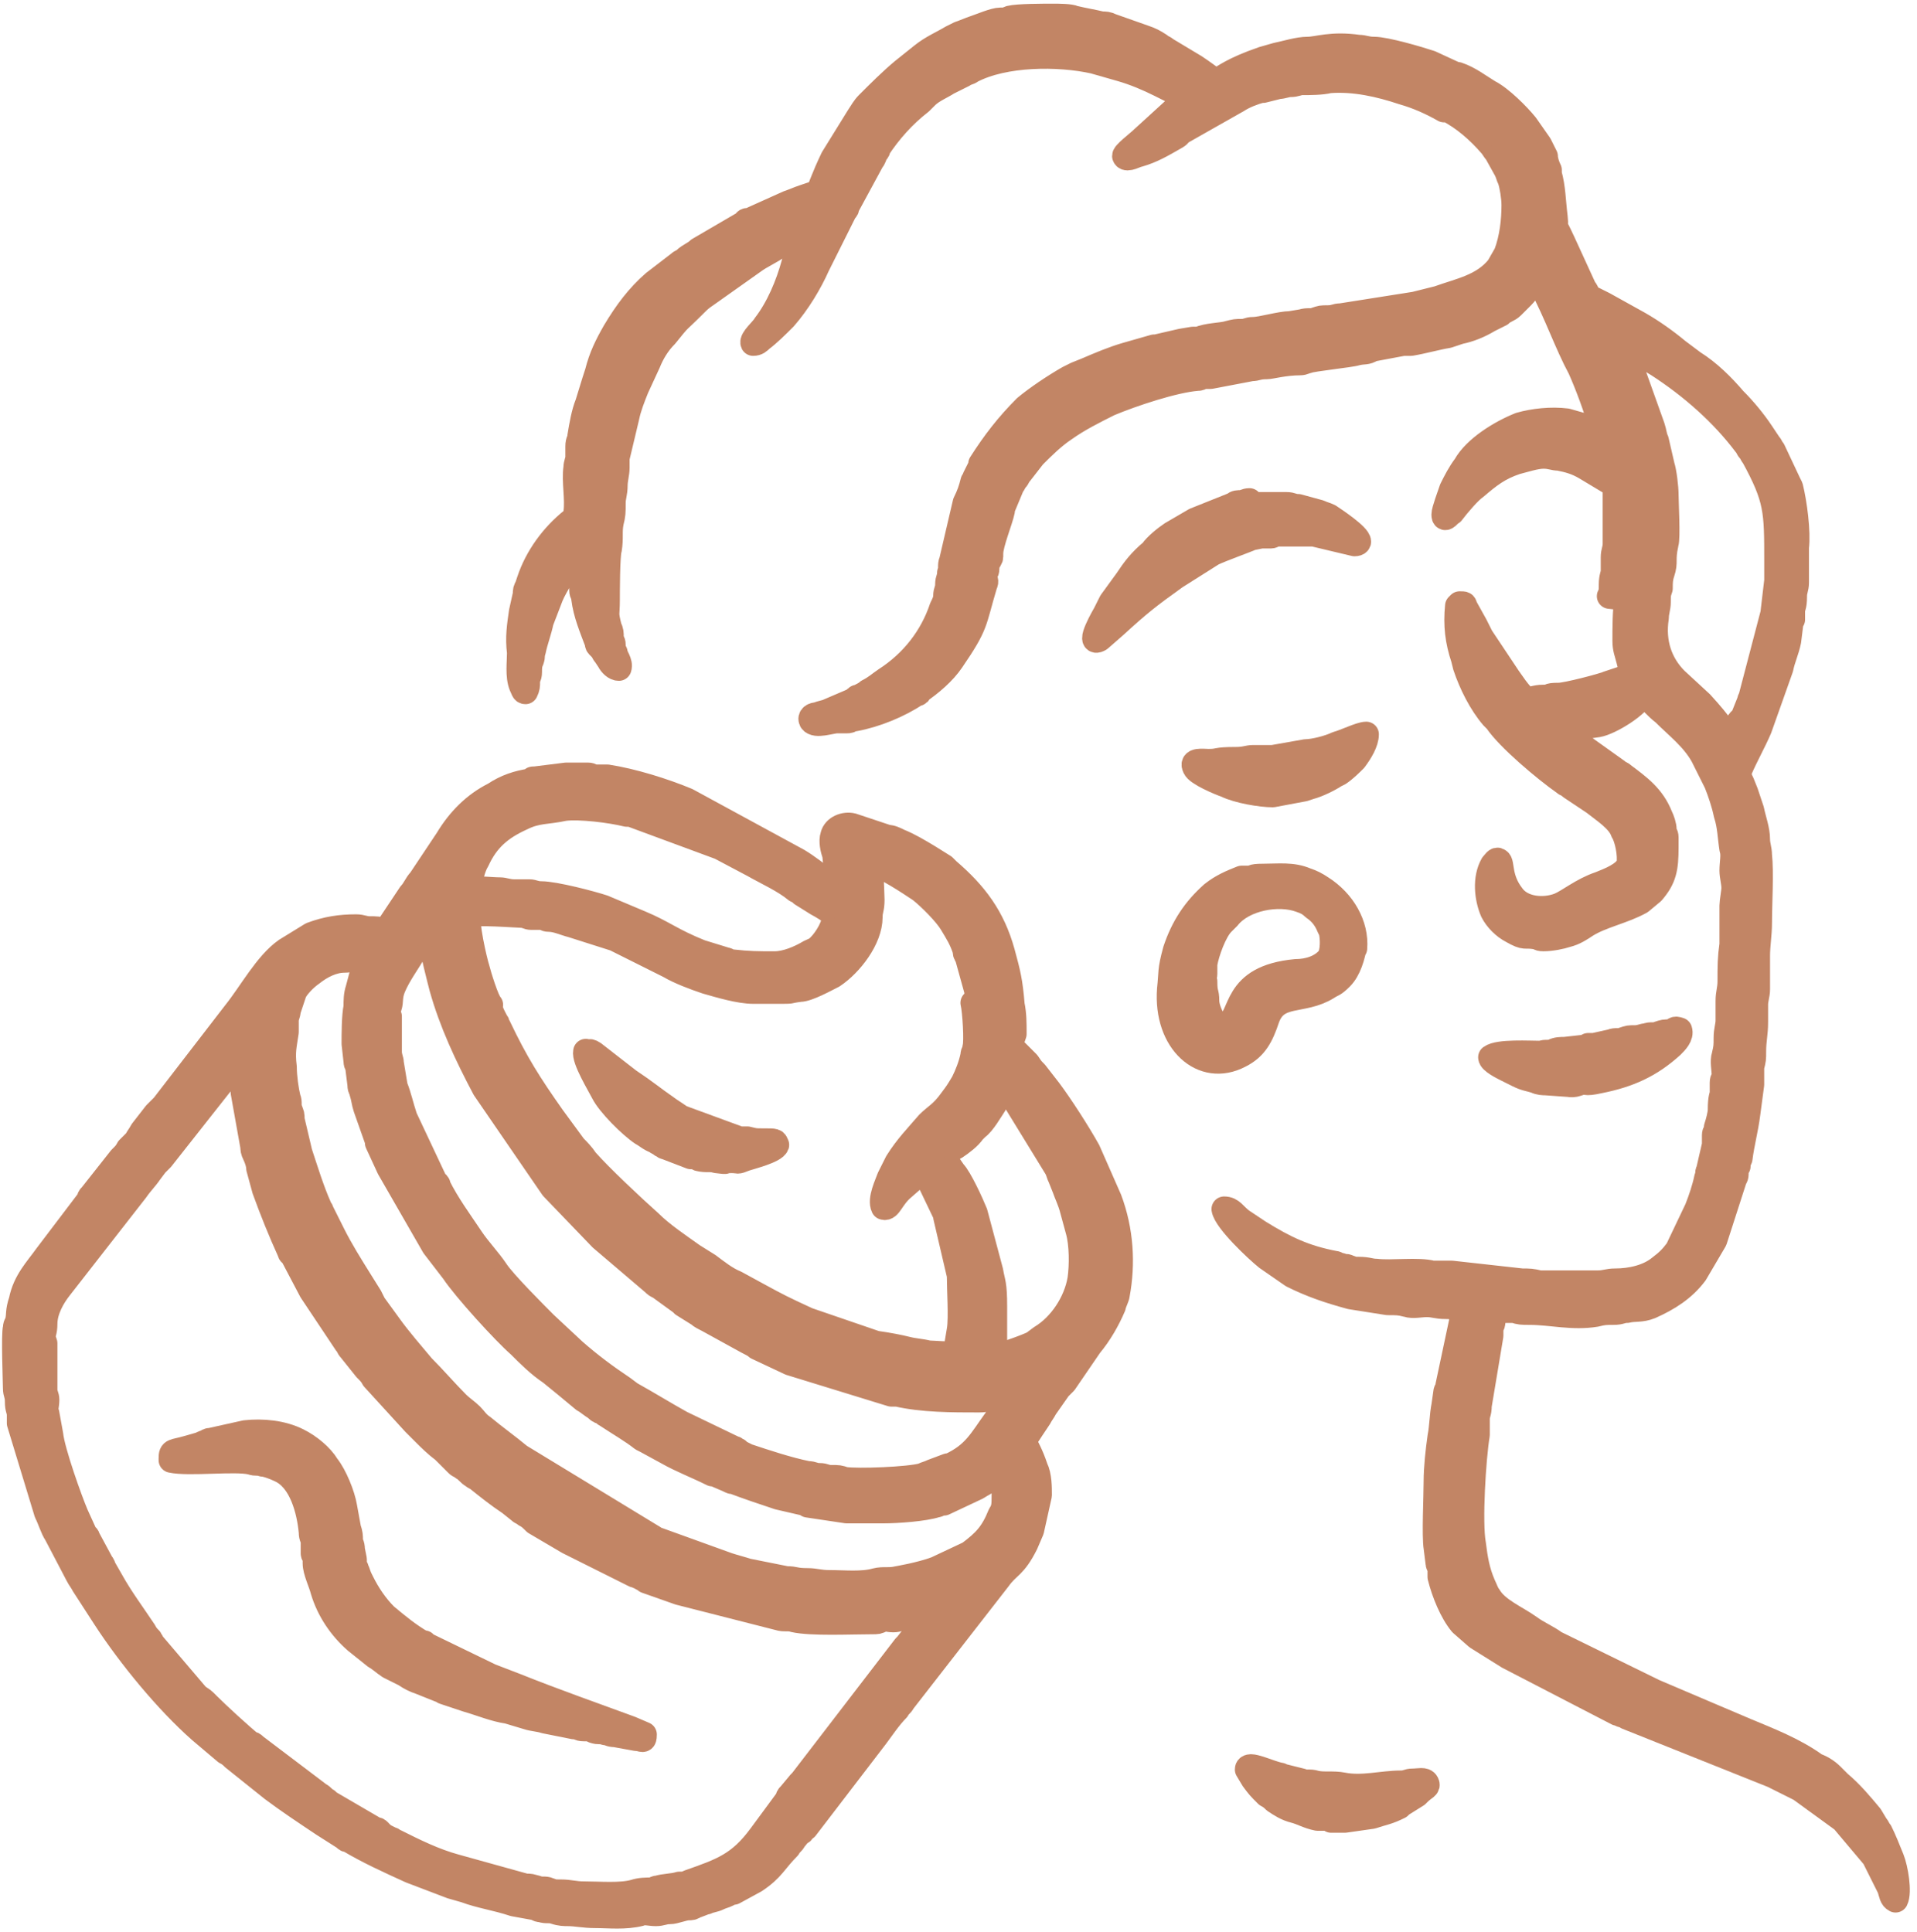 <?xml version="1.0" encoding="UTF-8"?>
<!DOCTYPE svg PUBLIC "-//W3C//DTD SVG 1.1//EN" "http://www.w3.org/Graphics/SVG/1.1/DTD/svg11.dtd">
<!-- Creator: CorelDRAW 2021 (64-Bit) -->
<svg xmlns="http://www.w3.org/2000/svg" xml:space="preserve" width="0.508in" height="0.512in" version="1.1" style="shape-rendering:geometricPrecision; text-rendering:geometricPrecision; image-rendering:optimizeQuality; fill-rule:evenodd; clip-rule:evenodd"
viewBox="0 0 9.85 9.92"
 xmlns:xlink="http://www.w3.org/1999/xlink"
 xmlns:xodm="http://www.corel.com/coreldraw/odm/2003">
 <defs>
  <style type="text/css">
   <![CDATA[
    .str0 {stroke:#C28565;stroke-width:0.13;stroke-linecap:round;stroke-linejoin:round;stroke-miterlimit:2.613}
    .fil0 {fill:none}
    .fil1 {fill:#C28565}
   ]]>
  </style>
 </defs>
 <g id="Layer_x0020_1">
  <g id="_2327644814496">
   <g>
    <path class="fil0 str0" d="M0.22 6.87c0,-0.02 0.01,-0.03 0.01,-0.07 0,-0.07 0.04,-0.14 0.08,-0.19l0.39 -0.5c0.02,-0.03 0.05,-0.06 0.07,-0.09l0.03 -0.04c0,-0 0,-0 0,-0 0,-0 0,-0 0,-0l0.01 -0.01c0.01,-0.01 0.01,-0.01 0.02,-0.02l0.41 -0.52c0,0.06 0.01,0.11 0.01,0.18l0.05 0.28c0,0.01 0,0.02 0.01,0.04 0.01,0.02 0.02,0.05 0.02,0.07l0.03 0.11c0.04,0.11 0.08,0.21 0.13,0.32 0,0 0,0.01 0.01,0.01l0.1 0.19c0,0 0,0 0,0l0.18 0.27c0.01,0.01 0.01,0.02 0.02,0.03l0.08 0.1c0.02,0.02 0.03,0.03 0.04,0.05l0.21 0.23c0,0 0,0 0,0l0.05 0.05c0.03,0.03 0.06,0.06 0.1,0.09l0.07 0.07c0.01,0.01 0.02,0.01 0.03,0.02 0.02,0.01 0.03,0.03 0.05,0.04 0.01,0.01 0.02,0.01 0.03,0.02 0.05,0.04 0.1,0.08 0.16,0.12 0,0 0,0 0,0l0.05 0.04c0.01,0.01 0.02,0.01 0.03,0.02 0.02,0.01 0.03,0.02 0.05,0.04l0.17 0.1c0,0 0,0 0,0 0,0 0,0 0,0l0.06 0.03c0.04,0.02 0.08,0.04 0.12,0.06l0.16 0.08c0.01,0 0.02,0.01 0.03,0.01 0.01,0.01 0.02,0.01 0.03,0.02l0.17 0.06 0.51 0.13c0.03,0.01 0.05,-0 0.08,0.01 0.09,0.02 0.29,0.01 0.4,0.01 0.03,0 0.03,-0 0.05,-0.01 0.02,-0.01 0.03,-0 0.06,-0 0.03,-0 0.03,-0.01 0.05,-0.01 0.04,-0 0.11,-0.03 0.15,-0.03 -0.01,0.03 -0.04,0.05 -0.06,0.08l-0.07 0.09c-0,0 -0.01,0.01 -0.01,0.01l-0.53 0.69c-0,0 -0,0 -0.01,0.01 -0,0 -0,0 -0,0 -0,0 -0,0 -0,0l-0.05 0.06c-0.01,0.01 -0.01,0.01 -0.01,0.02l-0.14 0.19c-0.11,0.15 -0.2,0.18 -0.37,0.24 -0.02,0.01 -0.03,0.01 -0.05,0.01 -0.03,0.01 -0.08,0.01 -0.11,0.02 -0.02,0 -0.01,0.01 -0.03,0.01 -0.03,0 -0.06,-0 -0.09,0.01 -0.07,0.02 -0.18,0.01 -0.26,0.01 -0.05,0 -0.07,-0.01 -0.12,-0.01 -0.04,0 -0.03,-0 -0.06,-0.01 -0.02,-0.01 -0.04,0 -0.06,-0.01 -0.04,-0.01 -0.03,-0.01 -0.06,-0.01l-0.36 -0.1c-0.11,-0.03 -0.21,-0.08 -0.31,-0.13 -0.01,-0 -0.01,-0.01 -0.02,-0.01l-0.04 -0.02c-0,-0 -0.01,-0.01 -0.01,-0.01 -0.01,-0 -0.01,-0 -0.01,-0.01 -0.01,-0.01 -0.01,-0.01 -0.02,-0.01l-0.24 -0.14c-0,-0 -0.01,-0 -0.01,-0.01 -0.02,-0.01 -0.02,-0.02 -0.04,-0.03l-0.33 -0.25c-0.01,-0.01 -0.01,-0.01 -0.02,-0.01 -0.05,-0.04 -0.17,-0.15 -0.22,-0.2l-0.02 -0.02c-0.01,-0.01 -0.03,-0.02 -0.04,-0.03l-0.23 -0.27c-0,-0.01 -0.01,-0.01 -0.01,-0.02 -0.01,-0.01 -0.02,-0.02 -0.03,-0.04 -0.06,-0.09 -0.12,-0.17 -0.17,-0.26 -0,-0 -0,-0 -0,-0l-0.04 -0.07c-0,-0.01 -0.01,-0.02 -0.01,-0.02l-0.07 -0.13c-0,-0 -0,-0.01 -0.01,-0.01l-0.05 -0.11c-0.03,-0.07 -0.12,-0.32 -0.13,-0.41l-0.02 -0.11c-0.01,-0.02 -0,-0.04 -0,-0.07 -0,-0.02 -0.01,-0.03 -0.01,-0.05l0 -0.24zm4.64 -0.94c0.02,-0.02 0.03,-0.03 0.05,-0.04 0.03,-0.02 0.07,-0.05 0.09,-0.08 0.01,-0.01 0.01,-0.01 0.02,-0.02 0.03,-0.02 0.07,-0.09 0.09,-0.12l0.05 -0.11 0.27 0.44c0.01,0.02 0.01,0.03 0.02,0.05l0.02 0.05c0.01,0.03 0.03,0.07 0.04,0.11l0.03 0.11c0.02,0.07 0.02,0.18 0.01,0.25 -0.02,0.12 -0.1,0.24 -0.2,0.3l-0.04 0.03c-0.04,0.02 -0.18,0.07 -0.21,0.07 -0,-0.07 0.01,-0.05 0.01,-0.08l0 -0.18c0,-0.12 -0.01,-0.12 -0.02,-0.18l-0.08 -0.3c-0.02,-0.05 -0.08,-0.18 -0.11,-0.21 -0.02,-0.03 -0.03,-0.04 -0.05,-0.08zm-2.87 -0.73c0,-0.02 0,-0.02 0.01,-0.03 0.01,-0.03 0,-0.05 0.02,-0.1 0.03,-0.07 0.07,-0.12 0.11,-0.19l0.08 -0.11c0.01,0.03 0.01,0.03 0.01,0.07 -0,0.04 0.04,0.19 0.05,0.23 0.05,0.18 0.13,0.35 0.22,0.52l0.35 0.51 0.25 0.26 0.27 0.23c0.01,0.01 0.01,0.01 0.03,0.02 0,0 0,0 0,0l0.11 0.08c0.01,0 0.01,0 0.01,0.01l0.08 0.05c0.01,0.01 0.03,0.02 0.05,0.03l0.2 0.11c0.02,0.01 0.04,0.02 0.05,0.03l0.17 0.08 0.52 0.16c0.02,0 0.02,-0 0.03,0 0.13,0.03 0.28,0.03 0.42,0.03 0.04,0 0.06,-0.01 0.09,-0.01 0.03,-0 0.05,-0.01 0.08,-0.01l-0.04 0.06c-0,0 -0,0 -0,0l-0.04 0.06c-0.08,0.11 -0.11,0.18 -0.24,0.24 -0,0 -0.01,0 -0.01,0 -0,0 -0,0 -0,0l-0.08 0.03c-0.02,0.01 -0.03,0.01 -0.05,0.02 -0.07,0.02 -0.33,0.03 -0.4,0.02 -0.03,-0.01 -0.03,-0.01 -0.07,-0.01 -0.03,-0 -0.03,-0.01 -0.06,-0.01 -0.03,-0 -0.03,-0.01 -0.06,-0.01 -0.1,-0.02 -0.22,-0.06 -0.31,-0.09l-0.04 -0.02c-0,-0 -0.01,-0 -0.01,-0.01 -0.01,-0 -0.01,-0.01 -0.02,-0.01l-0.27 -0.13c-0.09,-0.05 -0.17,-0.1 -0.26,-0.15l-0.04 -0.03c-0.09,-0.06 -0.17,-0.12 -0.25,-0.19l-0.15 -0.14c-0.05,-0.05 -0.21,-0.21 -0.25,-0.27 -0.04,-0.06 -0.09,-0.11 -0.13,-0.17 -0.06,-0.09 -0.12,-0.17 -0.17,-0.27 -0,-0.01 -0,-0.01 -0.01,-0.01l-0.16 -0.34c-0.02,-0.06 -0.03,-0.11 -0.05,-0.16l-0.02 -0.12c-0,-0.02 -0.01,-0.03 -0.01,-0.06l0 -0.18zm3.16 2.39c0.01,0.02 0.01,0.06 0.01,0.09 0,0.05 -0,0.07 -0.02,0.1 -0.04,0.1 -0.08,0.14 -0.16,0.2l-0.17 0.08c-0.08,0.03 -0.2,0.05 -0.2,0.05 -0.04,0.01 -0.07,0 -0.11,0.01 -0.07,0.02 -0.16,0.01 -0.24,0.01 -0.05,0 -0.07,-0.01 -0.11,-0.01 -0.07,-0 -0.06,-0.01 -0.11,-0.01l-0.2 -0.04c-0.03,-0.01 -0.07,-0.02 -0.1,-0.03l-0.36 -0.13c-0.01,-0 -0.02,-0.01 -0.02,-0.01l-0.69 -0.42c-0.06,-0.05 -0.13,-0.1 -0.19,-0.15 -0.03,-0.02 -0.04,-0.04 -0.06,-0.06 -0.02,-0.02 -0.05,-0.04 -0.07,-0.06 -0.06,-0.06 -0.12,-0.13 -0.18,-0.19 -0.05,-0.06 -0.12,-0.14 -0.17,-0.21l-0.08 -0.11c-0.01,-0.02 -0.01,-0.02 -0.02,-0.04l-0.05 -0.08c-0.05,-0.08 -0.1,-0.16 -0.14,-0.24 -0,-0 -0,-0 -0,-0l-0.06 -0.12c-0,-0 -0,-0.01 -0.01,-0.01l-0 -0.01c-0.04,-0.09 -0.07,-0.19 -0.1,-0.28l-0.04 -0.17c-0,-0.03 -0,-0.02 -0.01,-0.05 -0.01,-0.02 0,-0.04 -0.01,-0.06 -0.01,-0.04 -0.02,-0.11 -0.02,-0.16 -0.01,-0.08 0,-0.11 0.01,-0.18 0,-0.02 0,-0.04 0,-0.06 0,-0.02 0.01,-0.03 0.01,-0.05 0.01,-0.03 0.02,-0.06 0.03,-0.09 0.01,-0.03 0.06,-0.08 0.09,-0.1 0.05,-0.04 0.11,-0.07 0.17,-0.07 0.03,-0 0.05,-0.01 0.09,-0.01l0.02 0.01 -0.04 0.15c-0.01,0.03 -0.01,0.06 -0.01,0.09 -0.01,0.05 -0.01,0.14 -0.01,0.19l0.01 0.09c0,0.02 0.01,0.02 0.01,0.04l0.01 0.08c0,0.03 0.01,0.02 0.01,0.04 0.01,0.03 0.01,0.05 0.02,0.08l0.06 0.17c0,0 0,0.01 0,0.01l0.06 0.13 0.23 0.4c0.03,0.04 0.07,0.09 0.1,0.13 0.06,0.09 0.26,0.31 0.34,0.38 0.05,0.05 0.1,0.1 0.16,0.14 0.05,0.04 0.11,0.09 0.17,0.14 0.02,0.01 0.04,0.03 0.06,0.04 0.01,0.01 0.02,0.02 0.03,0.02 0.02,0.01 0.01,0.01 0.03,0.02 0.06,0.04 0.13,0.08 0.18,0.12l0.02 0.01c0,0 0,0 0,0l0.11 0.06c0.07,0.04 0.15,0.07 0.23,0.11 0,0 0,0 0,0 0,0 0.01,0 0.01,0l0.07 0.03c0.02,0.01 0.02,0.01 0.03,0.01 0.08,0.03 0.14,0.05 0.23,0.08l0.13 0.03c0.03,0 0.01,0 0.02,0.01l0.2 0.03c0.06,0 0.13,0 0.19,0 0.07,0 0.21,-0.01 0.27,-0.03 0.01,-0 0.02,-0.01 0.04,-0.01l0.17 -0.08c0.03,-0.02 0.04,-0.02 0.06,-0.04 0.01,-0.01 0.02,-0.02 0.03,-0.02l0.02 -0.02 0.02 0.02zm-0.15 -2.44c0.01,0.04 0.02,0.2 0.01,0.23 -0,0.02 -0.01,0.02 -0.01,0.04 -0.01,0.05 -0.03,0.1 -0.05,0.14 -0.03,0.05 -0.03,0.05 -0.06,0.09 -0.05,0.07 -0.08,0.08 -0.12,0.12 -0.06,0.07 -0.11,0.12 -0.16,0.2l-0.04 0.08c-0.01,0.03 -0.05,0.11 -0.03,0.15 0.03,0.01 0.04,-0.05 0.1,-0.1l0.08 -0.07c0.01,-0.01 0.01,-0.01 0.03,-0.02l0.11 0.23c0,0 0,0 0,0 0,0 0,0.01 0,0.01l0.07 0.3c0,0.07 0.01,0.22 -0,0.28l-0.02 0.12c-0.02,0.01 -0.12,0 -0.14,-0 -0.04,-0.01 -0.07,-0.01 -0.11,-0.02 -0.04,-0.01 -0.09,-0.02 -0.16,-0.03l-0.35 -0.12c-0.13,-0.06 -0.15,-0.07 -0.26,-0.13l-0.11 -0.06c-0.05,-0.02 -0.1,-0.06 -0.14,-0.09l-0.08 -0.05c-0.07,-0.05 -0.16,-0.11 -0.22,-0.17 -0.09,-0.08 -0.26,-0.24 -0.33,-0.32 -0.02,-0.03 -0.04,-0.05 -0.06,-0.07l-0.11 -0.15c-0.12,-0.17 -0.19,-0.28 -0.28,-0.47 -0.01,-0.01 -0,-0.01 -0.01,-0.02 -0.01,-0.02 -0.04,-0.07 -0.03,-0.09 -0.02,-0.02 -0.06,-0.15 -0.07,-0.19 -0.01,-0.03 -0.06,-0.24 -0.04,-0.27 0.01,-0.02 0.26,-0 0.28,0 0.01,0 0.02,0.01 0.04,0.01 0.02,0 0.03,-0 0.05,0 0.02,0 0.02,0.01 0.04,0.01 0.04,0 0.08,0.02 0.12,0.03l0.22 0.07 0.28 0.14c0.05,0.03 0.13,0.06 0.19,0.08 0.07,0.02 0.17,0.05 0.24,0.05 0.03,0 0.06,-0 0.1,-0 0.13,0 0.06,-0 0.14,-0.01 0.04,-0 0.13,-0.05 0.17,-0.07 0.09,-0.06 0.19,-0.19 0.19,-0.3 0,-0.04 0.01,-0.04 0.01,-0.09 -0,-0.04 -0.01,-0.16 0,-0.19 0.07,0.02 0.19,0.1 0.25,0.14 0.05,0.04 0.13,0.12 0.16,0.17 0.03,0.05 0.05,0.08 0.07,0.14 0,0.01 0,0.02 0.01,0.03l0.05 0.18c0,0.01 0,0.02 0,0.04zm-2.59 -0.58c-0,-0.04 0.02,-0.12 0.04,-0.15 0.05,-0.11 0.12,-0.17 0.23,-0.22 0.08,-0.04 0.13,-0.03 0.22,-0.05 0.08,-0.01 0.24,0.01 0.32,0.03 0.01,0 0.01,0 0.02,0l0.46 0.17c0,0 0,0 0,0l0.17 0.09c0.07,0.04 0.16,0.08 0.22,0.13l0.02 0.01c0.01,0.01 0.01,0 0.01,0.01l0.08 0.05c0,0 0,0 0,0 0.02,0.01 0.07,0.04 0.09,0.06 -0,0.05 -0.04,0.12 -0.08,0.16 -0.02,0.02 -0.03,0.02 -0.05,0.03 -0.05,0.03 -0.12,0.06 -0.18,0.06 -0.09,-0 -0.13,0 -0.22,-0.01 -0.02,-0 -0.02,-0.01 -0.03,-0.01l-0.13 -0.04c-0.15,-0.06 -0.19,-0.1 -0.31,-0.15 -0,-0 -0,-0 -0,-0l-0.19 -0.08c-0.06,-0.02 -0.25,-0.07 -0.32,-0.07 -0.03,-0 -0.04,-0.01 -0.06,-0.01 -0.03,-0 -0.05,0 -0.08,-0 -0.03,-0 -0.05,-0.01 -0.07,-0.01 -0.05,-0 -0.11,-0.01 -0.15,0zm-0.44 0.21c-0.02,-0.01 -0.04,-0.01 -0.07,-0.01 -0.03,-0 -0.04,-0.01 -0.07,-0.01 -0.08,-0 -0.15,0.01 -0.23,0.04 -0,0 -0,0 -0,0l-0.13 0.08c-0.1,0.07 -0.18,0.22 -0.26,0.32l-0.37 0.48c-0.01,0.01 -0.01,0.01 -0.02,0.02 -0.01,0.01 -0.01,0.01 -0.02,0.02l-0.07 0.09c-0.01,0.02 -0.02,0.03 -0.03,0.05l-0.04 0.04c-0.01,0.02 -0.02,0.03 -0.03,0.04 -0,0 -0.01,0.01 -0.01,0.01 -0,0 -0,0 -0,0l-0.15 0.19c-0.01,0.01 -0.01,0.01 -0.01,0.02l-0.22 0.29c-0.05,0.07 -0.11,0.13 -0.13,0.23 -0.02,0.06 -0.01,0.07 -0.02,0.11 -0,0.01 -0.01,0.01 -0.01,0.03 -0.01,0.03 -0,0.28 -0,0.31 0,0.03 0.01,0.03 0.01,0.07 0,0.04 0.01,0.04 0.01,0.07 0,0.01 0,0.03 0,0.04l0.14 0.46c0.02,0.04 0.03,0.08 0.05,0.11l0.11 0.21c0.01,0.02 0.02,0.03 0.03,0.05l0.11 0.17c0.13,0.2 0.32,0.43 0.49,0.58l0.13 0.11c0.02,0.01 0.03,0.02 0.04,0.03l0.2 0.16c0.08,0.06 0.17,0.12 0.26,0.18l0.11 0.07c0,0 0,0 0,0 0,0 0,0 0,0 0,0 0,0 0,0 0.01,0.01 0.01,0.01 0.02,0.01 0.1,0.06 0.21,0.11 0.32,0.16l0.21 0.08c0,0 0,0 0,0l0.07 0.02c0.08,0.03 0.16,0.04 0.25,0.07l0.11 0.02c0.01,0 0.01,0.01 0.03,0.01 0.03,0.01 0.04,-0 0.07,0.01 0.03,0.01 0.05,0.01 0.07,0.01 0.04,-0 0.08,0.01 0.14,0.01 0.07,-0 0.15,0.01 0.23,-0.01 0.02,-0.01 0.05,-0 0.08,-0 0.03,-0 0.04,-0.01 0.07,-0.01 0.03,-0 0.07,-0.02 0.1,-0.02 0.01,-0 0.02,-0 0.03,-0.01 0.01,-0 0.05,-0.02 0.06,-0.02 0.02,-0.01 0.04,-0.01 0.06,-0.02 0.02,-0.01 0.03,-0.01 0.05,-0.02 0.01,-0.01 0.02,-0.01 0.03,-0.01l0.11 -0.06c0,-0 0,-0 0,-0 0,-0 0,-0 0,-0 0.09,-0.06 0.1,-0.1 0.17,-0.17 0.01,-0.02 0.02,-0.02 0.03,-0.04 0.01,-0.01 0.02,-0.03 0.04,-0.04 0.01,-0.01 0.01,-0.02 0.02,-0.02l0.36 -0.47c0.03,-0.04 0.07,-0.1 0.11,-0.14 0.01,-0.02 0.02,-0.02 0.03,-0.04l0.49 -0.63c0.05,-0.07 0.08,-0.06 0.14,-0.18l0.03 -0.07c0,-0 0,-0 0,-0l0.04 -0.18c-0,-0.04 -0,-0.1 -0.02,-0.14 -0.05,-0.15 -0.08,-0.11 -0.02,-0.2l0.04 -0.06c0.01,-0.02 0.02,-0.03 0.03,-0.05l0.07 -0.1c0.01,-0.01 0,-0 0.01,-0.01 0.01,-0.01 0.01,-0.01 0.02,-0.02l0.13 -0.19c0.05,-0.06 0.09,-0.13 0.12,-0.2 0,-0.01 0.02,-0.05 0.02,-0.06 0.03,-0.16 0.02,-0.33 -0.04,-0.49l-0.11 -0.25c-0.05,-0.09 -0.14,-0.23 -0.2,-0.31l-0.07 -0.09c-0.02,-0.02 -0.02,-0.02 -0.04,-0.05 -0.01,-0.01 -0.01,-0.01 -0.02,-0.02 -0,-0 -0,-0 -0,-0l-0.02 -0.02c-0.01,-0.01 -0.03,-0.03 -0.04,-0.04 -0.01,-0.02 0,-0.04 0.01,-0.07 0,-0.06 -0,-0.1 -0.01,-0.15 -0.01,-0.12 -0.02,-0.16 -0.05,-0.27 -0.05,-0.18 -0.14,-0.3 -0.28,-0.42l-0.02 -0.02c-0,-0 -0,-0 -0,-0l-0.08 -0.05c-0.05,-0.03 -0.1,-0.06 -0.15,-0.08 -0.02,-0.01 -0.04,-0.02 -0.06,-0.02l-0.18 -0.06c-0.04,-0.01 -0.09,0.01 -0.1,0.05 -0.01,0.03 0,0.07 0.01,0.1l0.01 0.1c0,0.03 0.01,0.05 0.01,0.07 -0.01,-0 -0.02,-0.01 -0.03,-0.02 -0.02,-0.01 -0.02,-0.01 -0.04,-0.02 -0.04,-0.03 -0.09,-0.07 -0.14,-0.1l-0.57 -0.31c-0.12,-0.05 -0.28,-0.1 -0.41,-0.12 -0.02,-0 -0.04,-0 -0.06,-0 -0.02,-0 -0.02,-0.01 -0.04,-0.01 -0.03,-0 -0.08,-0 -0.11,-0l-0.16 0.02c-0.02,0 -0.01,0 -0.02,0.01 -0.07,0.01 -0.13,0.03 -0.19,0.07 -0.1,0.05 -0.18,0.13 -0.24,0.23l-0.14 0.21c-0.02,0.02 -0.03,0.05 -0.05,0.07l-0.14 0.21z"/>
    <path id="_1" class="fil1" d="M0.22 6.87c0,-0.02 0.01,-0.03 0.01,-0.07 0,-0.07 0.04,-0.14 0.08,-0.19l0.39 -0.5c0.02,-0.03 0.05,-0.06 0.07,-0.09l0.03 -0.04c0,-0 0,-0 0,-0 0,-0 0,-0 0,-0l0.01 -0.01c0.01,-0.01 0.01,-0.01 0.02,-0.02l0.41 -0.52c0,0.06 0.01,0.11 0.01,0.18l0.05 0.28c0,0.01 0,0.02 0.01,0.04 0.01,0.02 0.02,0.05 0.02,0.07l0.03 0.11c0.04,0.11 0.08,0.21 0.13,0.32 0,0 0,0.01 0.01,0.01l0.1 0.19c0,0 0,0 0,0l0.18 0.27c0.01,0.01 0.01,0.02 0.02,0.03l0.08 0.1c0.02,0.02 0.03,0.03 0.04,0.05l0.21 0.23c0,0 0,0 0,0l0.05 0.05c0.03,0.03 0.06,0.06 0.1,0.09l0.07 0.07c0.01,0.01 0.02,0.01 0.03,0.02 0.02,0.01 0.03,0.03 0.05,0.04 0.01,0.01 0.02,0.01 0.03,0.02 0.05,0.04 0.1,0.08 0.16,0.12 0,0 0,0 0,0l0.05 0.04c0.01,0.01 0.02,0.01 0.03,0.02 0.02,0.01 0.03,0.02 0.05,0.04l0.17 0.1c0,0 0,0 0,0 0,0 0,0 0,0l0.06 0.03c0.04,0.02 0.08,0.04 0.12,0.06l0.16 0.08c0.01,0 0.02,0.01 0.03,0.01 0.01,0.01 0.02,0.01 0.03,0.02l0.17 0.06 0.51 0.13c0.03,0.01 0.05,-0 0.08,0.01 0.09,0.02 0.29,0.01 0.4,0.01 0.03,0 0.03,-0 0.05,-0.01 0.02,-0.01 0.03,-0 0.06,-0 0.03,-0 0.03,-0.01 0.05,-0.01 0.04,-0 0.11,-0.03 0.15,-0.03 -0.01,0.03 -0.04,0.05 -0.06,0.08l-0.07 0.09c-0,0 -0.01,0.01 -0.01,0.01l-0.53 0.69c-0,0 -0,0 -0.01,0.01 -0,0 -0,0 -0,0 -0,0 -0,0 -0,0l-0.05 0.06c-0.01,0.01 -0.01,0.01 -0.01,0.02l-0.14 0.19c-0.11,0.15 -0.2,0.18 -0.37,0.24 -0.02,0.01 -0.03,0.01 -0.05,0.01 -0.03,0.01 -0.08,0.01 -0.11,0.02 -0.02,0 -0.01,0.01 -0.03,0.01 -0.03,0 -0.06,-0 -0.09,0.01 -0.07,0.02 -0.18,0.01 -0.26,0.01 -0.05,0 -0.07,-0.01 -0.12,-0.01 -0.04,0 -0.03,-0 -0.06,-0.01 -0.02,-0.01 -0.04,0 -0.06,-0.01 -0.04,-0.01 -0.03,-0.01 -0.06,-0.01l-0.36 -0.1c-0.11,-0.03 -0.21,-0.08 -0.31,-0.13 -0.01,-0 -0.01,-0.01 -0.02,-0.01l-0.04 -0.02c-0,-0 -0.01,-0.01 -0.01,-0.01 -0.01,-0 -0.01,-0 -0.01,-0.01 -0.01,-0.01 -0.01,-0.01 -0.02,-0.01l-0.24 -0.14c-0,-0 -0.01,-0 -0.01,-0.01 -0.02,-0.01 -0.02,-0.02 -0.04,-0.03l-0.33 -0.25c-0.01,-0.01 -0.01,-0.01 -0.02,-0.01 -0.05,-0.04 -0.17,-0.15 -0.22,-0.2l-0.02 -0.02c-0.01,-0.01 -0.03,-0.02 -0.04,-0.03l-0.23 -0.27c-0,-0.01 -0.01,-0.01 -0.01,-0.02 -0.01,-0.01 -0.02,-0.02 -0.03,-0.04 -0.06,-0.09 -0.12,-0.17 -0.17,-0.26 -0,-0 -0,-0 -0,-0l-0.04 -0.07c-0,-0.01 -0.01,-0.02 -0.01,-0.02l-0.07 -0.13c-0,-0 -0,-0.01 -0.01,-0.01l-0.05 -0.11c-0.03,-0.07 -0.12,-0.32 -0.13,-0.41l-0.02 -0.11c-0.01,-0.02 -0,-0.04 -0,-0.07 -0,-0.02 -0.01,-0.03 -0.01,-0.05l0 -0.24zm4.64 -0.94c0.02,-0.02 0.03,-0.03 0.05,-0.04 0.03,-0.02 0.07,-0.05 0.09,-0.08 0.01,-0.01 0.01,-0.01 0.02,-0.02 0.03,-0.02 0.07,-0.09 0.09,-0.12l0.05 -0.11 0.27 0.44c0.01,0.02 0.01,0.03 0.02,0.05l0.02 0.05c0.01,0.03 0.03,0.07 0.04,0.11l0.03 0.11c0.02,0.07 0.02,0.18 0.01,0.25 -0.02,0.12 -0.1,0.24 -0.2,0.3l-0.04 0.03c-0.04,0.02 -0.18,0.07 -0.21,0.07 -0,-0.07 0.01,-0.05 0.01,-0.08l0 -0.18c0,-0.12 -0.01,-0.12 -0.02,-0.18l-0.08 -0.3c-0.02,-0.05 -0.08,-0.18 -0.11,-0.21 -0.02,-0.03 -0.03,-0.04 -0.05,-0.08zm-2.87 -0.73c0,-0.02 0,-0.02 0.01,-0.03 0.01,-0.03 0,-0.05 0.02,-0.1 0.03,-0.07 0.07,-0.12 0.11,-0.19l0.08 -0.11c0.01,0.03 0.01,0.03 0.01,0.07 -0,0.04 0.04,0.19 0.05,0.23 0.05,0.18 0.13,0.35 0.22,0.52l0.35 0.51 0.25 0.26 0.27 0.23c0.01,0.01 0.01,0.01 0.03,0.02 0,0 0,0 0,0l0.11 0.08c0.01,0 0.01,0 0.01,0.01l0.08 0.05c0.01,0.01 0.03,0.02 0.05,0.03l0.2 0.11c0.02,0.01 0.04,0.02 0.05,0.03l0.17 0.08 0.52 0.16c0.02,0 0.02,-0 0.03,0 0.13,0.03 0.28,0.03 0.42,0.03 0.04,0 0.06,-0.01 0.09,-0.01 0.03,-0 0.05,-0.01 0.08,-0.01l-0.04 0.06c-0,0 -0,0 -0,0l-0.04 0.06c-0.08,0.11 -0.11,0.18 -0.24,0.24 -0,0 -0.01,0 -0.01,0 -0,0 -0,0 -0,0l-0.08 0.03c-0.02,0.01 -0.03,0.01 -0.05,0.02 -0.07,0.02 -0.33,0.03 -0.4,0.02 -0.03,-0.01 -0.03,-0.01 -0.07,-0.01 -0.03,-0 -0.03,-0.01 -0.06,-0.01 -0.03,-0 -0.03,-0.01 -0.06,-0.01 -0.1,-0.02 -0.22,-0.06 -0.31,-0.09l-0.04 -0.02c-0,-0 -0.01,-0 -0.01,-0.01 -0.01,-0 -0.01,-0.01 -0.02,-0.01l-0.27 -0.13c-0.09,-0.05 -0.17,-0.1 -0.26,-0.15l-0.04 -0.03c-0.09,-0.06 -0.17,-0.12 -0.25,-0.19l-0.15 -0.14c-0.05,-0.05 -0.21,-0.21 -0.25,-0.27 -0.04,-0.06 -0.09,-0.11 -0.13,-0.17 -0.06,-0.09 -0.12,-0.17 -0.17,-0.27 -0,-0.01 -0,-0.01 -0.01,-0.01l-0.16 -0.34c-0.02,-0.06 -0.03,-0.11 -0.05,-0.16l-0.02 -0.12c-0,-0.02 -0.01,-0.03 -0.01,-0.06l0 -0.18zm3.16 2.39c0.01,0.02 0.01,0.06 0.01,0.09 0,0.05 -0,0.07 -0.02,0.1 -0.04,0.1 -0.08,0.14 -0.16,0.2l-0.17 0.08c-0.08,0.03 -0.2,0.05 -0.2,0.05 -0.04,0.01 -0.07,0 -0.11,0.01 -0.07,0.02 -0.16,0.01 -0.24,0.01 -0.05,0 -0.07,-0.01 -0.11,-0.01 -0.07,-0 -0.06,-0.01 -0.11,-0.01l-0.2 -0.04c-0.03,-0.01 -0.07,-0.02 -0.1,-0.03l-0.36 -0.13c-0.01,-0 -0.02,-0.01 -0.02,-0.01l-0.69 -0.42c-0.06,-0.05 -0.13,-0.1 -0.19,-0.15 -0.03,-0.02 -0.04,-0.04 -0.06,-0.06 -0.02,-0.02 -0.05,-0.04 -0.07,-0.06 -0.06,-0.06 -0.12,-0.13 -0.18,-0.19 -0.05,-0.06 -0.12,-0.14 -0.17,-0.21l-0.08 -0.11c-0.01,-0.02 -0.01,-0.02 -0.02,-0.04l-0.05 -0.08c-0.05,-0.08 -0.1,-0.16 -0.14,-0.24 -0,-0 -0,-0 -0,-0l-0.06 -0.12c-0,-0 -0,-0.01 -0.01,-0.01l-0 -0.01c-0.04,-0.09 -0.07,-0.19 -0.1,-0.28l-0.04 -0.17c-0,-0.03 -0,-0.02 -0.01,-0.05 -0.01,-0.02 0,-0.04 -0.01,-0.06 -0.01,-0.04 -0.02,-0.11 -0.02,-0.16 -0.01,-0.08 0,-0.11 0.01,-0.18 0,-0.02 0,-0.04 0,-0.06 0,-0.02 0.01,-0.03 0.01,-0.05 0.01,-0.03 0.02,-0.06 0.03,-0.09 0.01,-0.03 0.06,-0.08 0.09,-0.1 0.05,-0.04 0.11,-0.07 0.17,-0.07 0.03,-0 0.05,-0.01 0.09,-0.01l0.02 0.01 -0.04 0.15c-0.01,0.03 -0.01,0.06 -0.01,0.09 -0.01,0.05 -0.01,0.14 -0.01,0.19l0.01 0.09c0,0.02 0.01,0.02 0.01,0.04l0.01 0.08c0,0.03 0.01,0.02 0.01,0.04 0.01,0.03 0.01,0.05 0.02,0.08l0.06 0.17c0,0 0,0.01 0,0.01l0.06 0.13 0.23 0.4c0.03,0.04 0.07,0.09 0.1,0.13 0.06,0.09 0.26,0.31 0.34,0.38 0.05,0.05 0.1,0.1 0.16,0.14 0.05,0.04 0.11,0.09 0.17,0.14 0.02,0.01 0.04,0.03 0.06,0.04 0.01,0.01 0.02,0.02 0.03,0.02 0.02,0.01 0.01,0.01 0.03,0.02 0.06,0.04 0.13,0.08 0.18,0.12l0.02 0.01c0,0 0,0 0,0l0.11 0.06c0.07,0.04 0.15,0.07 0.23,0.11 0,0 0,0 0,0 0,0 0.01,0 0.01,0l0.07 0.03c0.02,0.01 0.02,0.01 0.03,0.01 0.08,0.03 0.14,0.05 0.23,0.08l0.13 0.03c0.03,0 0.01,0 0.02,0.01l0.2 0.03c0.06,0 0.13,0 0.19,0 0.07,0 0.21,-0.01 0.27,-0.03 0.01,-0 0.02,-0.01 0.04,-0.01l0.17 -0.08c0.03,-0.02 0.04,-0.02 0.06,-0.04 0.01,-0.01 0.02,-0.02 0.03,-0.02l0.02 -0.02 0.02 0.02zm-0.15 -2.44c0.01,0.04 0.02,0.2 0.01,0.23 -0,0.02 -0.01,0.02 -0.01,0.04 -0.01,0.05 -0.03,0.1 -0.05,0.14 -0.03,0.05 -0.03,0.05 -0.06,0.09 -0.05,0.07 -0.08,0.08 -0.12,0.12 -0.06,0.07 -0.11,0.12 -0.16,0.2l-0.04 0.08c-0.01,0.03 -0.05,0.11 -0.03,0.15 0.03,0.01 0.04,-0.05 0.1,-0.1l0.08 -0.07c0.01,-0.01 0.01,-0.01 0.03,-0.02l0.11 0.23c0,0 0,0 0,0 0,0 0,0.01 0,0.01l0.07 0.3c0,0.07 0.01,0.22 -0,0.28l-0.02 0.12c-0.02,0.01 -0.12,0 -0.14,-0 -0.04,-0.01 -0.07,-0.01 -0.11,-0.02 -0.04,-0.01 -0.09,-0.02 -0.16,-0.03l-0.35 -0.12c-0.13,-0.06 -0.15,-0.07 -0.26,-0.13l-0.11 -0.06c-0.05,-0.02 -0.1,-0.06 -0.14,-0.09l-0.08 -0.05c-0.07,-0.05 -0.16,-0.11 -0.22,-0.17 -0.09,-0.08 -0.26,-0.24 -0.33,-0.32 -0.02,-0.03 -0.04,-0.05 -0.06,-0.07l-0.11 -0.15c-0.12,-0.17 -0.19,-0.28 -0.28,-0.47 -0.01,-0.01 -0,-0.01 -0.01,-0.02 -0.01,-0.02 -0.04,-0.07 -0.03,-0.09 -0.02,-0.02 -0.06,-0.15 -0.07,-0.19 -0.01,-0.03 -0.06,-0.24 -0.04,-0.27 0.01,-0.02 0.26,-0 0.28,0 0.01,0 0.02,0.01 0.04,0.01 0.02,0 0.03,-0 0.05,0 0.02,0 0.02,0.01 0.04,0.01 0.04,0 0.08,0.02 0.12,0.03l0.22 0.07 0.28 0.14c0.05,0.03 0.13,0.06 0.19,0.08 0.07,0.02 0.17,0.05 0.24,0.05 0.03,0 0.06,-0 0.1,-0 0.13,0 0.06,-0 0.14,-0.01 0.04,-0 0.13,-0.05 0.17,-0.07 0.09,-0.06 0.19,-0.19 0.19,-0.3 0,-0.04 0.01,-0.04 0.01,-0.09 -0,-0.04 -0.01,-0.16 0,-0.19 0.07,0.02 0.19,0.1 0.25,0.14 0.05,0.04 0.13,0.12 0.16,0.17 0.03,0.05 0.05,0.08 0.07,0.14 0,0.01 0,0.02 0.01,0.03l0.05 0.18c0,0.01 0,0.02 0,0.04zm-2.59 -0.58c-0,-0.04 0.02,-0.12 0.04,-0.15 0.05,-0.11 0.12,-0.17 0.23,-0.22 0.08,-0.04 0.13,-0.03 0.22,-0.05 0.08,-0.01 0.24,0.01 0.32,0.03 0.01,0 0.01,0 0.02,0l0.46 0.17c0,0 0,0 0,0l0.17 0.09c0.07,0.04 0.16,0.08 0.22,0.13l0.02 0.01c0.01,0.01 0.01,0 0.01,0.01l0.08 0.05c0,0 0,0 0,0 0.02,0.01 0.07,0.04 0.09,0.06 -0,0.05 -0.04,0.12 -0.08,0.16 -0.02,0.02 -0.03,0.02 -0.05,0.03 -0.05,0.03 -0.12,0.06 -0.18,0.06 -0.09,-0 -0.13,0 -0.22,-0.01 -0.02,-0 -0.02,-0.01 -0.03,-0.01l-0.13 -0.04c-0.15,-0.06 -0.19,-0.1 -0.31,-0.15 -0,-0 -0,-0 -0,-0l-0.19 -0.08c-0.06,-0.02 -0.25,-0.07 -0.32,-0.07 -0.03,-0 -0.04,-0.01 -0.06,-0.01 -0.03,-0 -0.05,0 -0.08,-0 -0.03,-0 -0.05,-0.01 -0.07,-0.01 -0.05,-0 -0.11,-0.01 -0.15,0zm-0.44 0.21c-0.02,-0.01 -0.04,-0.01 -0.07,-0.01 -0.03,-0 -0.04,-0.01 -0.07,-0.01 -0.08,-0 -0.15,0.01 -0.23,0.04 -0,0 -0,0 -0,0l-0.13 0.08c-0.1,0.07 -0.18,0.22 -0.26,0.32l-0.37 0.48c-0.01,0.01 -0.01,0.01 -0.02,0.02 -0.01,0.01 -0.01,0.01 -0.02,0.02l-0.07 0.09c-0.01,0.02 -0.02,0.03 -0.03,0.05l-0.04 0.04c-0.01,0.02 -0.02,0.03 -0.03,0.04 -0,0 -0.01,0.01 -0.01,0.01 -0,0 -0,0 -0,0l-0.15 0.19c-0.01,0.01 -0.01,0.01 -0.01,0.02l-0.22 0.29c-0.05,0.07 -0.11,0.13 -0.13,0.23 -0.02,0.06 -0.01,0.07 -0.02,0.11 -0,0.01 -0.01,0.01 -0.01,0.03 -0.01,0.03 -0,0.28 -0,0.31 0,0.03 0.01,0.03 0.01,0.07 0,0.04 0.01,0.04 0.01,0.07 0,0.01 0,0.03 0,0.04l0.14 0.46c0.02,0.04 0.03,0.08 0.05,0.11l0.11 0.21c0.01,0.02 0.02,0.03 0.03,0.05l0.11 0.17c0.13,0.2 0.32,0.43 0.49,0.58l0.13 0.11c0.02,0.01 0.03,0.02 0.04,0.03l0.2 0.16c0.08,0.06 0.17,0.12 0.26,0.18l0.11 0.07c0,0 0,0 0,0 0,0 0,0 0,0 0,0 0,0 0,0 0.01,0.01 0.01,0.01 0.02,0.01 0.1,0.06 0.21,0.11 0.32,0.16l0.21 0.08c0,0 0,0 0,0l0.07 0.02c0.08,0.03 0.16,0.04 0.25,0.07l0.11 0.02c0.01,0 0.01,0.01 0.03,0.01 0.03,0.01 0.04,-0 0.07,0.01 0.03,0.01 0.05,0.01 0.07,0.01 0.04,-0 0.08,0.01 0.14,0.01 0.07,-0 0.15,0.01 0.23,-0.01 0.02,-0.01 0.05,-0 0.08,-0 0.03,-0 0.04,-0.01 0.07,-0.01 0.03,-0 0.07,-0.02 0.1,-0.02 0.01,-0 0.02,-0 0.03,-0.01 0.01,-0 0.05,-0.02 0.06,-0.02 0.02,-0.01 0.04,-0.01 0.06,-0.02 0.02,-0.01 0.03,-0.01 0.05,-0.02 0.01,-0.01 0.02,-0.01 0.03,-0.01l0.11 -0.06c0,-0 0,-0 0,-0 0,-0 0,-0 0,-0 0.09,-0.06 0.1,-0.1 0.17,-0.17 0.01,-0.02 0.02,-0.02 0.03,-0.04 0.01,-0.01 0.02,-0.03 0.04,-0.04 0.01,-0.01 0.01,-0.02 0.02,-0.02l0.36 -0.47c0.03,-0.04 0.07,-0.1 0.11,-0.14 0.01,-0.02 0.02,-0.02 0.03,-0.04l0.49 -0.63c0.05,-0.07 0.08,-0.06 0.14,-0.18l0.03 -0.07c0,-0 0,-0 0,-0l0.04 -0.18c-0,-0.04 -0,-0.1 -0.02,-0.14 -0.05,-0.15 -0.08,-0.11 -0.02,-0.2l0.04 -0.06c0.01,-0.02 0.02,-0.03 0.03,-0.05l0.07 -0.1c0.01,-0.01 0,-0 0.01,-0.01 0.01,-0.01 0.01,-0.01 0.02,-0.02l0.13 -0.19c0.05,-0.06 0.09,-0.13 0.12,-0.2 0,-0.01 0.02,-0.05 0.02,-0.06 0.03,-0.16 0.02,-0.33 -0.04,-0.49l-0.11 -0.25c-0.05,-0.09 -0.14,-0.23 -0.2,-0.31l-0.07 -0.09c-0.02,-0.02 -0.02,-0.02 -0.04,-0.05 -0.01,-0.01 -0.01,-0.01 -0.02,-0.02 -0,-0 -0,-0 -0,-0l-0.02 -0.02c-0.01,-0.01 -0.03,-0.03 -0.04,-0.04 -0.01,-0.02 0,-0.04 0.01,-0.07 0,-0.06 -0,-0.1 -0.01,-0.15 -0.01,-0.12 -0.02,-0.16 -0.05,-0.27 -0.05,-0.18 -0.14,-0.3 -0.28,-0.42l-0.02 -0.02c-0,-0 -0,-0 -0,-0l-0.08 -0.05c-0.05,-0.03 -0.1,-0.06 -0.15,-0.08 -0.02,-0.01 -0.04,-0.02 -0.06,-0.02l-0.18 -0.06c-0.04,-0.01 -0.09,0.01 -0.1,0.05 -0.01,0.03 0,0.07 0.01,0.1l0.01 0.1c0,0.03 0.01,0.05 0.01,0.07 -0.01,-0 -0.02,-0.01 -0.03,-0.02 -0.02,-0.01 -0.02,-0.01 -0.04,-0.02 -0.04,-0.03 -0.09,-0.07 -0.14,-0.1l-0.57 -0.31c-0.12,-0.05 -0.28,-0.1 -0.41,-0.12 -0.02,-0 -0.04,-0 -0.06,-0 -0.02,-0 -0.02,-0.01 -0.04,-0.01 -0.03,-0 -0.08,-0 -0.11,-0l-0.16 0.02c-0.02,0 -0.01,0 -0.02,0.01 -0.07,0.01 -0.13,0.03 -0.19,0.07 -0.1,0.05 -0.18,0.13 -0.24,0.23l-0.14 0.21c-0.02,0.02 -0.03,0.05 -0.05,0.07l-0.14 0.21z"/>
   </g>
   <g>
    <path class="fil0 str0" d="M8.94 3.7c-0,0 -0.01,0.01 -0.01,0.02l-0.04 0.08c-0.04,-0.05 -0.04,-0.07 -0.15,-0.19l-0.13 -0.12c-0.08,-0.08 -0.12,-0.19 -0.1,-0.32 0,-0.03 0.01,-0.05 0.01,-0.08 0,-0.04 0,-0.04 0.01,-0.07 0,-0.03 -0,-0.05 0.01,-0.08 0.02,-0.06 0,-0.06 0.02,-0.15 0.01,-0.03 0,-0.21 0,-0.25 0,-0.04 -0.01,-0.12 -0.02,-0.15l-0.03 -0.13c-0.01,-0.02 -0.01,-0.04 -0.02,-0.07l-0.1 -0.28c-0,-0 -0,-0 -0,-0 -0,-0.01 -0.01,-0.02 -0.01,-0.03 -0.01,-0.02 -0.04,-0.1 -0.04,-0.12l0.18 0.11c0.17,0.11 0.33,0.25 0.45,0.41 0.01,0.01 0.01,0.02 0.02,0.03 0.01,0.01 0.01,0.02 0.02,0.03 0.12,0.22 0.12,0.28 0.12,0.54 0,0.03 -0,0.06 -0,0.1l-0.02 0.17 -0.11 0.42c-0,0.01 -0.01,0.02 -0.01,0.03l-0.04 0.1c-0,0 -0,0 -0,0zm-0.58 -0.63c-0.01,0.07 -0.01,0.15 -0.01,0.22 0,0.04 0.01,0.06 0.02,0.1l0.01 0.04c0.02,0.05 0.01,0.04 -0.03,0.05l-0.09 0.03c-0.02,0.01 -0.21,0.06 -0.25,0.06 -0.07,0 -0.03,0.01 -0.08,0.01 -0.09,0 -0.07,0.06 -0.18,-0.1l-0.14 -0.21c-0.01,-0.02 -0.02,-0.04 -0.03,-0.06l-0.05 -0.09c-0.01,-0.02 -0,-0.02 -0.03,-0.02l-0.01 0.01c-0.01,0.1 0,0.18 0.03,0.27l0.01 0.04c0.03,0.09 0.08,0.19 0.14,0.26l0.02 0.02c0.06,0.09 0.25,0.25 0.35,0.32 0.01,0.01 0.01,0 0.02,0.01 0,0 0.01,0.01 0.01,0.01l0.12 0.08c0.05,0.04 0.13,0.09 0.15,0.15 0.02,0.03 0.04,0.12 0.03,0.17 -0.02,0.05 -0.1,0.08 -0.15,0.1 -0.09,0.03 -0.16,0.09 -0.21,0.11 -0.08,0.03 -0.19,0.02 -0.24,-0.05 -0.07,-0.09 -0.05,-0.17 -0.07,-0.18 -0.01,-0.01 -0.02,0.01 -0.03,0.02 -0.04,0.07 -0.03,0.17 0,0.24 0,0 0,0 0,0 0.02,0.04 0.06,0.08 0.1,0.1 0.07,0.04 0.06,0.02 0.12,0.03 0.02,0 0.01,0.01 0.04,0.01 0.04,0 0.09,-0.01 0.12,-0.02 0,-0 0,-0 0,-0 0.04,-0.01 0.07,-0.03 0.1,-0.05 0.08,-0.05 0.19,-0.07 0.28,-0.12l0.06 -0.05c0.06,-0.07 0.07,-0.12 0.07,-0.23 0,-0.02 0,-0.04 -0,-0.05 -0,-0.02 -0.01,-0.02 -0.01,-0.04 -0,-0.02 -0.01,-0.05 -0.02,-0.07 -0.04,-0.1 -0.11,-0.15 -0.19,-0.21 -0.01,-0.01 -0.02,-0.01 -0.03,-0.02l-0.21 -0.15c-0,-0 -0,-0 -0,-0 -0,-0 -0,-0 -0.01,-0l-0.04 -0.03c-0.01,-0.01 -0.02,-0.01 -0.03,-0.02 -0.01,-0.01 -0.01,-0.01 -0.02,-0.02 0.02,-0 0.05,0 0.07,0l0.14 -0.02c0.06,-0.01 0.21,-0.1 0.23,-0.16 0.04,0.03 0.07,0.07 0.11,0.1 0.07,0.07 0.15,0.13 0.2,0.22l0.07 0.14c0.02,0.05 0.04,0.11 0.05,0.16 0.02,0.06 0.02,0.12 0.03,0.18 0.01,0.03 0,0.07 0,0.11 0,0.03 0.01,0.06 0.01,0.09 0,0.02 -0.01,0.07 -0.01,0.09l-0 0.2c-0.01,0.07 -0.01,0.11 -0.01,0.19 0,0.04 -0.01,0.06 -0.01,0.1 -0,0.03 -0,0.07 -0,0.1 -0,0.03 -0.01,0.05 -0.01,0.09 -0,0.04 0,0.05 -0.01,0.09 -0.01,0.03 -0,0.07 -0,0.1 -0,0.02 -0.01,0.02 -0.01,0.04 -0,0.02 -0,0.03 -0,0.05 -0,0.02 -0.01,0.02 -0.01,0.09 -0,0.02 -0.01,0.06 -0.02,0.09 -0,0.03 -0.01,0.02 -0.01,0.04 -0,0.01 -0,0.03 -0,0.05l-0.03 0.13c-0.01,0.02 -0,0.02 -0.01,0.04 -0.01,0.05 -0.03,0.11 -0.05,0.16l-0.1 0.21c-0,0 -0,0 -0,0 -0.03,0.04 -0.05,0.06 -0.09,0.09 -0.06,0.05 -0.15,0.07 -0.23,0.07 -0.04,0 -0.05,0.01 -0.09,0.01 -0.06,0 -0.26,0 -0.3,-0 -0.04,-0.01 -0.05,-0.01 -0.09,-0.01l-0.36 -0.04c-0.04,-0 -0.06,0 -0.1,-0 -0.07,-0.02 -0.21,-0 -0.29,-0.01 -0.03,-0 -0.04,-0.01 -0.09,-0.01 -0.03,0 -0.02,0 -0.05,-0.01 -0.02,-0.01 -0.02,-0 -0.04,-0.01 -0.02,-0 -0.02,-0.01 -0.03,-0.01 -0.16,-0.03 -0.26,-0.08 -0.39,-0.16l-0.09 -0.06c-0.04,-0.03 -0.05,-0.06 -0.09,-0.06 0.01,0.06 0.17,0.21 0.22,0.25l0.13 0.09c0.1,0.05 0.19,0.08 0.3,0.11l0.19 0.03c0.05,-0 0.06,0 0.1,0.01 0.03,0.01 0.07,0 0.1,0 0.04,0 0.05,0.01 0.1,0.01 0.04,0 0.06,0.01 0.09,0.01 0.01,0.04 -0.01,0.05 -0.01,0.07l-0.07 0.33c-0,0.02 -0.01,0.02 -0.01,0.03l-0.01 0.07c-0.01,0.05 -0.01,0.11 -0.02,0.16 -0.01,0.07 -0.02,0.16 -0.02,0.23 0,0.08 -0.01,0.28 0,0.34l0.01 0.08c0,0.01 0.01,0.02 0.01,0.03 0,0.01 0,0.02 0,0.04 0.02,0.08 0.06,0.18 0.11,0.24l0.08 0.07c0,0 0,0 0,0l0.16 0.1 0.56 0.29c0.01,0 0.02,0.01 0.03,0.01 0.01,0 0.01,0 0.02,0.01 0,0 0,0 0,0 0,0 0,0 0,0l0.75 0.3c0,0 0,0 0,0l0.14 0.07 0.22 0.16 0.16 0.19 0.08 0.16c0.01,0.03 0.01,0.05 0.03,0.06 0.02,-0.04 -0,-0.16 -0.02,-0.21 -0.02,-0.05 -0.04,-0.1 -0.06,-0.14 -0.01,-0.01 -0.01,-0.02 -0.02,-0.03l-0.03 -0.05c-0.05,-0.06 -0.1,-0.12 -0.16,-0.17l-0.02 -0.02c-0.01,-0.01 -0.01,-0.01 -0.02,-0.02 -0.02,-0.02 -0.05,-0.04 -0.08,-0.05 -0,-0 -0,-0 -0,-0 -0.11,-0.08 -0.24,-0.13 -0.36,-0.18l-0.47 -0.2 -0.51 -0.25c-0.04,-0.03 -0.09,-0.05 -0.13,-0.08 -0.07,-0.05 -0.17,-0.09 -0.21,-0.16 -0.01,-0.01 -0.02,-0.04 -0.03,-0.06 -0.03,-0.07 -0.04,-0.13 -0.05,-0.21 -0.02,-0.11 -0,-0.44 0.02,-0.56 0,-0.03 0,-0.05 0,-0.08 0,-0.03 0.01,-0.03 0.01,-0.07l0.06 -0.36c0,-0.01 0,-0.02 0,-0.04 0,-0.01 0.01,-0.01 0.01,-0.03 0.01,-0.04 -0,-0.03 0.02,-0.06 0.03,0 0.06,-0 0.09,0 0.03,0.01 0.04,0.01 0.08,0.01 0.11,-0 0.22,0.03 0.34,0.01 0.04,-0.01 0.05,-0.01 0.09,-0.01 0.04,0 0.04,-0.01 0.07,-0.01 0.04,-0.01 0.07,-0 0.12,-0.02 0.09,-0.04 0.17,-0.09 0.23,-0.17l0.1 -0.17 0.1 -0.31c0,-0.01 0.01,-0.01 0.01,-0.03 0,-0.03 0,-0.02 0.01,-0.04 0,-0.01 0,-0.02 0.01,-0.04 0.01,-0.08 0.03,-0.15 0.04,-0.23l0.02 -0.15c0,-0.03 -0,-0.06 0,-0.09 0.01,-0.04 0.01,-0.04 0.01,-0.08 0,-0.06 0.01,-0.09 0.01,-0.15 0,-0.03 0,-0.06 0,-0.09 0,-0.03 0.01,-0.05 0.01,-0.08 0,-0.05 -0,-0.12 0,-0.17 0,-0.06 0.01,-0.11 0.01,-0.17 -0,-0.1 0.01,-0.26 -0,-0.35 -0,-0.03 -0.01,-0.05 -0.01,-0.08 -0,-0.05 -0.02,-0.1 -0.03,-0.15 -0.01,-0.03 -0.02,-0.06 -0.03,-0.09l-0.02 -0.05c-0.01,-0.02 -0.02,-0.04 -0.01,-0.07 0.03,-0.07 0.07,-0.14 0.1,-0.21l0.11 -0.31c0.01,-0.05 0.03,-0.09 0.04,-0.14l0.01 -0.08c0,-0.03 0,-0.01 0.01,-0.03 0,-0.02 0,-0.02 0,-0.04 0,-0.03 0.01,-0.02 0.01,-0.08 0,-0.03 0.01,-0.04 0.01,-0.07 0,-0.05 -0,-0.13 0,-0.18 0.01,-0.08 -0.01,-0.23 -0.03,-0.31l-0.01 -0.02c-0,-0 -0,-0 -0,-0l-0.08 -0.17c-0.01,-0.01 -0.01,-0.02 -0.02,-0.03l-0.04 -0.06c-0.04,-0.06 -0.09,-0.12 -0.14,-0.17 -0.06,-0.07 -0.13,-0.14 -0.21,-0.19l-0.08 -0.06c-0.06,-0.05 -0.13,-0.1 -0.2,-0.14l-0.18 -0.1c-0.02,-0.01 -0.04,-0.02 -0.06,-0.03 -0.03,-0.01 -0.02,-0.03 -0.04,-0.05l-0.11 -0.24c-0.06,-0.13 -0.03,-0.04 -0.04,-0.13 -0.01,-0.08 -0.01,-0.15 -0.03,-0.22 -0,-0.01 -0,-0.01 -0,-0.02 -0.01,-0.02 -0.02,-0.05 -0.02,-0.07 -0.01,-0.02 -0.02,-0.04 -0.03,-0.06l-0.07 -0.1c-0,-0 -0,-0 -0,-0 -0.04,-0.05 -0.13,-0.14 -0.19,-0.17 -0.05,-0.03 -0.1,-0.07 -0.16,-0.09 -0,-0 -0.01,-0 -0.01,-0l-0.13 -0.06c-0.06,-0.02 -0.23,-0.07 -0.29,-0.07 -0.04,-0 -0.05,-0.01 -0.08,-0.01 -0.14,-0.02 -0.21,0.01 -0.26,0.01 -0.05,0 -0.11,0.02 -0.16,0.03l-0.07 0.02c-0.32,0.11 -0.17,0.16 -0.35,0.04l-0.15 -0.09c-0.01,-0.01 -0.02,-0.01 -0.03,-0.02 -0.03,-0.02 -0.05,-0.03 -0.08,-0.04l-0.17 -0.06c-0.02,-0.01 -0.03,-0.01 -0.05,-0.01 -0.04,-0.01 -0.1,-0.02 -0.14,-0.03 -0.02,-0.01 -0.08,-0.01 -0.11,-0.01 -0.05,-0 -0.18,-0 -0.22,0.01 -0.03,0.01 -0.01,0.01 -0.05,0.01 -0.03,0 -0.1,0.03 -0.13,0.04 -0.03,0.01 -0.05,0.02 -0.08,0.03l-0.04 0.02c-0.05,0.03 -0.1,0.05 -0.15,0.09l-0.1 0.08c-0.06,0.05 -0.12,0.11 -0.18,0.17 -0.02,0.02 -0.03,0.04 -0.05,0.07l-0.13 0.21c-0.1,0.21 -0.04,0.16 -0.15,0.2 -0.03,0.01 -0.05,0.02 -0.08,0.03l-0.2 0.09c-0,0 -0,0 -0,0l-0.01 0c-0,0 -0.01,0 -0.01,0.01l-0.24 0.14c-0.02,0.02 -0.05,0.03 -0.07,0.05 -0.01,0.01 -0.02,0.01 -0.03,0.02l-0.13 0.1c-0.08,0.07 -0.14,0.15 -0.2,0.25 -0.04,0.07 -0.07,0.13 -0.09,0.21 -0.02,0.06 -0.04,0.13 -0.05,0.16 -0.02,0.05 -0.03,0.11 -0.04,0.17 -0,0.02 -0.01,0.02 -0.01,0.05 -0,0.02 -0,0.04 -0,0.06 -0,0.01 -0.01,0.03 -0.01,0.05 -0.01,0.07 0.01,0.16 -0,0.23 -0,0.02 -0.01,0.03 -0.02,0.04 -0.1,0.08 -0.18,0.19 -0.22,0.31l-0.01 0.03c-0.01,0.02 -0.01,0.02 -0.01,0.04l-0.02 0.09c-0.01,0.07 -0.02,0.13 -0.01,0.21 0,0.05 -0.01,0.12 0.01,0.17 0.01,0.02 0.01,0.03 0.02,0.03 0.01,-0.02 0.01,-0.03 0.01,-0.05 0,-0.03 0.01,-0.02 0.01,-0.05 0,-0.02 -0,-0.04 0.01,-0.06 0.01,-0.03 0,-0.02 0.01,-0.05 0.01,-0.05 0.03,-0.1 0.04,-0.15l0.05 -0.13c0.02,-0.05 0.11,-0.2 0.15,-0.22 0,0.03 -0,0.07 0,0.1 0,0.02 0.01,0.02 0.01,0.04 0,0.02 -0,0.03 0,0.05 0,0.02 0.01,0.02 0.01,0.04 0.01,0.08 0.04,0.15 0.07,0.23 0,0.01 0,0.01 0.01,0.02l0.01 0.01c0,0 0,0 0,0 0.01,0.01 0.01,0.02 0.02,0.03l0.02 0.03c0.01,0.02 0.03,0.04 0.05,0.04 0.01,-0.03 -0.02,-0.06 -0.02,-0.08 -0.01,-0.02 -0.01,-0.02 -0.01,-0.04 -0,-0.02 -0.01,-0.02 -0.01,-0.04 -0,-0.02 -0,-0.03 -0.01,-0.05 -0.02,-0.08 -0.01,-0.06 -0.01,-0.14 -0,-0.03 -0,-0.23 0.01,-0.26 0.01,-0.06 0,-0.09 0.01,-0.14 0.01,-0.04 0.01,-0.05 0.01,-0.1 0,-0.03 0.01,-0.05 0.01,-0.09 0,-0.03 0.01,-0.06 0.01,-0.09 0,-0.02 0,-0.04 0,-0.05l0.05 -0.21c0.01,-0.05 0.03,-0.1 0.05,-0.15l0.06 -0.13c0.02,-0.05 0.05,-0.1 0.09,-0.14 0.08,-0.1 0.05,-0.06 0.15,-0.16 0.02,-0.02 0.03,-0.03 0.06,-0.05l0.24 -0.17c0.04,-0.03 0.09,-0.05 0.13,-0.08 0.03,-0.02 0.1,-0.06 0.14,-0.07 -0.01,0.03 -0.02,0.05 -0.03,0.08l-0.03 0.08c-0.03,0.11 -0.08,0.23 -0.15,0.32 -0.01,0.02 -0.07,0.07 -0.06,0.09 0.02,0 0.03,-0.01 0.04,-0.02 0.04,-0.03 0.08,-0.07 0.12,-0.11 0.07,-0.08 0.13,-0.18 0.17,-0.27l0.13 -0.26c0,-0 0,-0 0,-0l0.01 -0.02c0.01,-0.01 0.01,-0.01 0.01,-0.02l0.13 -0.24c0.01,-0.01 0.01,-0.02 0.02,-0.04 0.01,-0.01 0.01,-0.01 0.01,-0.02 0.06,-0.09 0.13,-0.17 0.22,-0.24 0.01,-0.01 0.02,-0.02 0.03,-0.03 0.03,-0.03 0.08,-0.05 0.11,-0.07l0.04 -0.02c0.02,-0.01 0.02,-0.01 0.04,-0.02 0.01,-0.01 0.03,-0.01 0.04,-0.02 0.17,-0.09 0.45,-0.09 0.63,-0.05l0.14 0.04c0.07,0.02 0.14,0.05 0.2,0.08l0.1 0.05c0.02,0.01 0.02,0.01 0.04,0.02l-0.23 0.21c-0.02,0.02 -0.1,0.08 -0.09,0.09 0.01,0.02 0.06,-0.01 0.07,-0.01 0.07,-0.02 0.12,-0.05 0.19,-0.09 0,-0 0.02,-0.01 0.02,-0.02l0.3 -0.17c0.03,-0.02 0.08,-0.04 0.12,-0.05 0.01,-0 0.01,-0 0.01,-0l0.08 -0.02c0.02,-0 0.04,-0.01 0.06,-0.01 0.03,-0 0.04,-0.01 0.06,-0.01 0.04,-0 0.1,-0 0.14,-0.01 0.13,-0.01 0.26,0.02 0.38,0.06 0.07,0.02 0.14,0.05 0.21,0.09l0.01 0c0.01,0 0.01,0 0.01,0 0.08,0.04 0.16,0.11 0.22,0.18 0.01,0.01 0.02,0.03 0.03,0.04l0.05 0.09c0.01,0.02 0.01,0.03 0.02,0.05 0.01,0.03 0.02,0.09 0.02,0.13 -0,0.08 -0.01,0.17 -0.04,0.25l-0.04 0.07c-0.08,0.1 -0.2,0.12 -0.31,0.16 -0.04,0.01 -0.08,0.02 -0.12,0.03l-0.38 0.06c-0.03,0 -0.03,0.01 -0.07,0.01 -0.03,0 -0.03,0 -0.06,0.01 -0.02,0.01 -0.04,0 -0.07,0.01l-0.06 0.01c-0.05,0 -0.15,0.03 -0.19,0.03 -0.03,0 -0.03,0.01 -0.06,0.01 -0.03,0 -0.03,-0 -0.07,0.01 -0.03,0.01 -0.11,0.01 -0.15,0.03 -0.01,0 -0.02,0 -0.03,0l-0.06 0.01c-0.04,0.01 -0.09,0.02 -0.13,0.03 -0.01,0 -0.01,0 -0.01,0l-0.14 0.04c-0.07,0.02 -0.14,0.05 -0.21,0.08l-0.05 0.02c-0,0 -0,0 -0,0l-0.04 0.02c-0.07,0.04 -0.16,0.1 -0.22,0.15 -0.09,0.09 -0.16,0.18 -0.23,0.29l-0 0.01c-0,0 -0,0 -0,0l-0.03 0.06c-0,0.01 -0.01,0.02 -0.01,0.02 -0.01,0.04 -0.02,0.07 -0.04,0.11l-0.07 0.3c-0.01,0.02 -0,0.04 -0.01,0.06 -0,0.03 -0.01,0.03 -0.01,0.06 -0,0.03 -0.01,0.03 -0.01,0.06 -0,0.02 -0.01,0.04 -0.02,0.06 -0.05,0.15 -0.15,0.28 -0.29,0.37 -0.03,0.02 -0.05,0.04 -0.09,0.06 -0.01,0.01 -0.03,0.02 -0.05,0.03 -0.01,0 -0.01,0 -0.01,0.01l-0.14 0.06c-0.02,0.01 -0.04,0.01 -0.06,0.02 -0.02,0 -0.04,0.01 -0.03,0.03 0.02,0.03 0.1,-0 0.13,-0 0.02,-0 0.03,0 0.05,-0 0.03,-0 0.01,-0.01 0.04,-0.01 0.11,-0.02 0.23,-0.07 0.32,-0.13 0.01,-0 0.01,-0 0.01,-0.01 0.06,-0.04 0.13,-0.1 0.17,-0.16 0.13,-0.19 0.11,-0.19 0.17,-0.39 0.01,-0.02 0,-0.02 0,-0.04 0,-0.03 0.01,-0.02 0.01,-0.04 0,-0.02 0,-0.03 0.01,-0.04 0.01,-0.02 0.01,-0.01 0.01,-0.04 0,-0.05 0.05,-0.17 0.06,-0.22 0,-0.01 0,-0.01 0,-0.01l0.05 -0.12c0.01,-0.01 0.01,-0.02 0.02,-0.03 0.01,-0.01 0.01,-0.02 0.02,-0.03l0.07 -0.09c0,-0 0,-0 0,-0 0.05,-0.05 0.1,-0.1 0.16,-0.14 0.07,-0.05 0.15,-0.09 0.23,-0.13 0.12,-0.05 0.33,-0.12 0.45,-0.13 0.03,-0 0.01,-0.01 0.03,-0.01 0.02,-0 0.03,0 0.04,-0l0.21 -0.04c0.03,-0 0.03,-0.01 0.08,-0.01 0.02,-0 0.09,-0.02 0.17,-0.02 0.02,-0 0.03,-0.01 0.04,-0.01 0.02,-0.01 0.22,-0.03 0.25,-0.04 0.04,-0.01 0.05,-0 0.08,-0.02l0.16 -0.03c0.02,-0 0.03,-0 0.04,-0 0.06,-0.01 0.13,-0.03 0.19,-0.04l0.06 -0.02c0.05,-0.01 0.1,-0.03 0.15,-0.06l0.06 -0.03c0.02,-0.02 0.04,-0.02 0.06,-0.04l0.05 -0.05c0.03,-0.03 0.05,-0.07 0.08,-0.11 0.01,0.02 0.01,0.03 0.02,0.05 0.08,0.15 0.13,0.3 0.2,0.43 0.04,0.09 0.08,0.2 0.11,0.3 0.01,0.02 0.01,0.02 0.01,0.04 -0.03,-0.02 -0.06,-0.03 -0.09,-0.04 -0.01,-0 -0.03,-0.01 -0.03,-0.01l-0.07 -0.02c-0.08,-0.01 -0.17,-0 -0.24,0.02 -0.1,0.04 -0.23,0.12 -0.28,0.21 -0.03,0.04 -0.05,0.08 -0.07,0.12 -0.01,0.03 -0.04,0.11 -0.04,0.13 0,0.04 0.03,-0.01 0.04,-0.01 0.03,-0.04 0.09,-0.11 0.12,-0.13 0.07,-0.06 0.12,-0.1 0.21,-0.13 0.04,-0.01 0.1,-0.03 0.14,-0.03 0.04,-0 0.05,0.01 0.08,0.01 0.05,0.01 0.09,0.02 0.14,0.05l0.15 0.09c0,0.1 0,0.2 0,0.3 -0,0.03 -0.01,0.04 -0.01,0.07 -0,0.02 0,0.05 -0,0.07 -0,0.02 -0.01,0.03 -0.01,0.07 -0,0.02 0,0.05 -0.01,0.06z"/>
    <path id="_1_0" class="fil1" d="M8.94 3.7c-0,0 -0.01,0.01 -0.01,0.02l-0.04 0.08c-0.04,-0.05 -0.04,-0.07 -0.15,-0.19l-0.13 -0.12c-0.08,-0.08 -0.12,-0.19 -0.1,-0.32 0,-0.03 0.01,-0.05 0.01,-0.08 0,-0.04 0,-0.04 0.01,-0.07 0,-0.03 -0,-0.05 0.01,-0.08 0.02,-0.06 0,-0.06 0.02,-0.15 0.01,-0.03 0,-0.21 0,-0.25 0,-0.04 -0.01,-0.12 -0.02,-0.15l-0.03 -0.13c-0.01,-0.02 -0.01,-0.04 -0.02,-0.07l-0.1 -0.28c-0,-0 -0,-0 -0,-0 -0,-0.01 -0.01,-0.02 -0.01,-0.03 -0.01,-0.02 -0.04,-0.1 -0.04,-0.12l0.18 0.11c0.17,0.11 0.33,0.25 0.45,0.41 0.01,0.01 0.01,0.02 0.02,0.03 0.01,0.01 0.01,0.02 0.02,0.03 0.12,0.22 0.12,0.28 0.12,0.54 0,0.03 -0,0.06 -0,0.1l-0.02 0.17 -0.11 0.42c-0,0.01 -0.01,0.02 -0.01,0.03l-0.04 0.1c-0,0 -0,0 -0,0zm-0.58 -0.63c-0.01,0.07 -0.01,0.15 -0.01,0.22 0,0.04 0.01,0.06 0.02,0.1l0.01 0.04c0.02,0.05 0.01,0.04 -0.03,0.05l-0.09 0.03c-0.02,0.01 -0.21,0.06 -0.25,0.06 -0.07,0 -0.03,0.01 -0.08,0.01 -0.09,0 -0.07,0.06 -0.18,-0.1l-0.14 -0.21c-0.01,-0.02 -0.02,-0.04 -0.03,-0.06l-0.05 -0.09c-0.01,-0.02 -0,-0.02 -0.03,-0.02l-0.01 0.01c-0.01,0.1 0,0.18 0.03,0.27l0.01 0.04c0.03,0.09 0.08,0.19 0.14,0.26l0.02 0.02c0.06,0.09 0.25,0.25 0.35,0.32 0.01,0.01 0.01,0 0.02,0.01 0,0 0.01,0.01 0.01,0.01l0.12 0.08c0.05,0.04 0.13,0.09 0.15,0.15 0.02,0.03 0.04,0.12 0.03,0.17 -0.02,0.05 -0.1,0.08 -0.15,0.1 -0.09,0.03 -0.16,0.09 -0.21,0.11 -0.08,0.03 -0.19,0.02 -0.24,-0.05 -0.07,-0.09 -0.05,-0.17 -0.07,-0.18 -0.01,-0.01 -0.02,0.01 -0.03,0.02 -0.04,0.07 -0.03,0.17 0,0.24 0,0 0,0 0,0 0.02,0.04 0.06,0.08 0.1,0.1 0.07,0.04 0.06,0.02 0.12,0.03 0.02,0 0.01,0.01 0.04,0.01 0.04,0 0.09,-0.01 0.12,-0.02 0,-0 0,-0 0,-0 0.04,-0.01 0.07,-0.03 0.1,-0.05 0.08,-0.05 0.19,-0.07 0.28,-0.12l0.06 -0.05c0.06,-0.07 0.07,-0.12 0.07,-0.23 0,-0.02 0,-0.04 -0,-0.05 -0,-0.02 -0.01,-0.02 -0.01,-0.04 -0,-0.02 -0.01,-0.05 -0.02,-0.07 -0.04,-0.1 -0.11,-0.15 -0.19,-0.21 -0.01,-0.01 -0.02,-0.01 -0.03,-0.02l-0.21 -0.15c-0,-0 -0,-0 -0,-0 -0,-0 -0,-0 -0.01,-0l-0.04 -0.03c-0.01,-0.01 -0.02,-0.01 -0.03,-0.02 -0.01,-0.01 -0.01,-0.01 -0.02,-0.02 0.02,-0 0.05,0 0.07,0l0.14 -0.02c0.06,-0.01 0.21,-0.1 0.23,-0.16 0.04,0.03 0.07,0.07 0.11,0.1 0.07,0.07 0.15,0.13 0.2,0.22l0.07 0.14c0.02,0.05 0.04,0.11 0.05,0.16 0.02,0.06 0.02,0.12 0.03,0.18 0.01,0.03 0,0.07 0,0.11 0,0.03 0.01,0.06 0.01,0.09 0,0.02 -0.01,0.07 -0.01,0.09l-0 0.2c-0.01,0.07 -0.01,0.11 -0.01,0.19 0,0.04 -0.01,0.06 -0.01,0.1 -0,0.03 -0,0.07 -0,0.1 -0,0.03 -0.01,0.05 -0.01,0.09 -0,0.04 0,0.05 -0.01,0.09 -0.01,0.03 -0,0.07 -0,0.1 -0,0.02 -0.01,0.02 -0.01,0.04 -0,0.02 -0,0.03 -0,0.05 -0,0.02 -0.01,0.02 -0.01,0.09 -0,0.02 -0.01,0.06 -0.02,0.09 -0,0.03 -0.01,0.02 -0.01,0.04 -0,0.01 -0,0.03 -0,0.05l-0.03 0.13c-0.01,0.02 -0,0.02 -0.01,0.04 -0.01,0.05 -0.03,0.11 -0.05,0.16l-0.1 0.21c-0,0 -0,0 -0,0 -0.03,0.04 -0.05,0.06 -0.09,0.09 -0.06,0.05 -0.15,0.07 -0.23,0.07 -0.04,0 -0.05,0.01 -0.09,0.01 -0.06,0 -0.26,0 -0.3,-0 -0.04,-0.01 -0.05,-0.01 -0.09,-0.01l-0.36 -0.04c-0.04,-0 -0.06,0 -0.1,-0 -0.07,-0.02 -0.21,-0 -0.29,-0.01 -0.03,-0 -0.04,-0.01 -0.09,-0.01 -0.03,0 -0.02,0 -0.05,-0.01 -0.02,-0.01 -0.02,-0 -0.04,-0.01 -0.02,-0 -0.02,-0.01 -0.03,-0.01 -0.16,-0.03 -0.26,-0.08 -0.39,-0.16l-0.09 -0.06c-0.04,-0.03 -0.05,-0.06 -0.09,-0.06 0.01,0.06 0.17,0.21 0.22,0.25l0.13 0.09c0.1,0.05 0.19,0.08 0.3,0.11l0.19 0.03c0.05,-0 0.06,0 0.1,0.01 0.03,0.01 0.07,0 0.1,0 0.04,0 0.05,0.01 0.1,0.01 0.04,0 0.06,0.01 0.09,0.01 0.01,0.04 -0.01,0.05 -0.01,0.07l-0.07 0.33c-0,0.02 -0.01,0.02 -0.01,0.03l-0.01 0.07c-0.01,0.05 -0.01,0.11 -0.02,0.16 -0.01,0.07 -0.02,0.16 -0.02,0.23 0,0.08 -0.01,0.28 0,0.34l0.01 0.08c0,0.01 0.01,0.02 0.01,0.03 0,0.01 0,0.02 0,0.04 0.02,0.08 0.06,0.18 0.11,0.24l0.08 0.07c0,0 0,0 0,0l0.16 0.1 0.56 0.29c0.01,0 0.02,0.01 0.03,0.01 0.01,0 0.01,0 0.02,0.01 0,0 0,0 0,0 0,0 0,0 0,0l0.75 0.3c0,0 0,0 0,0l0.14 0.07 0.22 0.16 0.16 0.19 0.08 0.16c0.01,0.03 0.01,0.05 0.03,0.06 0.02,-0.04 -0,-0.16 -0.02,-0.21 -0.02,-0.05 -0.04,-0.1 -0.06,-0.14 -0.01,-0.01 -0.01,-0.02 -0.02,-0.03l-0.03 -0.05c-0.05,-0.06 -0.1,-0.12 -0.16,-0.17l-0.02 -0.02c-0.01,-0.01 -0.01,-0.01 -0.02,-0.02 -0.02,-0.02 -0.05,-0.04 -0.08,-0.05 -0,-0 -0,-0 -0,-0 -0.11,-0.08 -0.24,-0.13 -0.36,-0.18l-0.47 -0.2 -0.51 -0.25c-0.04,-0.03 -0.09,-0.05 -0.13,-0.08 -0.07,-0.05 -0.17,-0.09 -0.21,-0.16 -0.01,-0.01 -0.02,-0.04 -0.03,-0.06 -0.03,-0.07 -0.04,-0.13 -0.05,-0.21 -0.02,-0.11 -0,-0.44 0.02,-0.56 0,-0.03 0,-0.05 0,-0.08 0,-0.03 0.01,-0.03 0.01,-0.07l0.06 -0.36c0,-0.01 0,-0.02 0,-0.04 0,-0.01 0.01,-0.01 0.01,-0.03 0.01,-0.04 -0,-0.03 0.02,-0.06 0.03,0 0.06,-0 0.09,0 0.03,0.01 0.04,0.01 0.08,0.01 0.11,-0 0.22,0.03 0.34,0.01 0.04,-0.01 0.05,-0.01 0.09,-0.01 0.04,0 0.04,-0.01 0.07,-0.01 0.04,-0.01 0.07,-0 0.12,-0.02 0.09,-0.04 0.17,-0.09 0.23,-0.17l0.1 -0.17 0.1 -0.31c0,-0.01 0.01,-0.01 0.01,-0.03 0,-0.03 0,-0.02 0.01,-0.04 0,-0.01 0,-0.02 0.01,-0.04 0.01,-0.08 0.03,-0.15 0.04,-0.23l0.02 -0.15c0,-0.03 -0,-0.06 0,-0.09 0.01,-0.04 0.01,-0.04 0.01,-0.08 0,-0.06 0.01,-0.09 0.01,-0.15 0,-0.03 0,-0.06 0,-0.09 0,-0.03 0.01,-0.05 0.01,-0.08 0,-0.05 -0,-0.12 0,-0.17 0,-0.06 0.01,-0.11 0.01,-0.17 -0,-0.1 0.01,-0.26 -0,-0.35 -0,-0.03 -0.01,-0.05 -0.01,-0.08 -0,-0.05 -0.02,-0.1 -0.03,-0.15 -0.01,-0.03 -0.02,-0.06 -0.03,-0.09l-0.02 -0.05c-0.01,-0.02 -0.02,-0.04 -0.01,-0.07 0.03,-0.07 0.07,-0.14 0.1,-0.21l0.11 -0.31c0.01,-0.05 0.03,-0.09 0.04,-0.14l0.01 -0.08c0,-0.03 0,-0.01 0.01,-0.03 0,-0.02 0,-0.02 0,-0.04 0,-0.03 0.01,-0.02 0.01,-0.08 0,-0.03 0.01,-0.04 0.01,-0.07 0,-0.05 -0,-0.13 0,-0.18 0.01,-0.08 -0.01,-0.23 -0.03,-0.31l-0.01 -0.02c-0,-0 -0,-0 -0,-0l-0.08 -0.17c-0.01,-0.01 -0.01,-0.02 -0.02,-0.03l-0.04 -0.06c-0.04,-0.06 -0.09,-0.12 -0.14,-0.17 -0.06,-0.07 -0.13,-0.14 -0.21,-0.19l-0.08 -0.06c-0.06,-0.05 -0.13,-0.1 -0.2,-0.14l-0.18 -0.1c-0.02,-0.01 -0.04,-0.02 -0.06,-0.03 -0.03,-0.01 -0.02,-0.03 -0.04,-0.05l-0.11 -0.24c-0.06,-0.13 -0.03,-0.04 -0.04,-0.13 -0.01,-0.08 -0.01,-0.15 -0.03,-0.22 -0,-0.01 -0,-0.01 -0,-0.02 -0.01,-0.02 -0.02,-0.05 -0.02,-0.07 -0.01,-0.02 -0.02,-0.04 -0.03,-0.06l-0.07 -0.1c-0,-0 -0,-0 -0,-0 -0.04,-0.05 -0.13,-0.14 -0.19,-0.17 -0.05,-0.03 -0.1,-0.07 -0.16,-0.09 -0,-0 -0.01,-0 -0.01,-0l-0.13 -0.06c-0.06,-0.02 -0.23,-0.07 -0.29,-0.07 -0.04,-0 -0.05,-0.01 -0.08,-0.01 -0.14,-0.02 -0.21,0.01 -0.26,0.01 -0.05,0 -0.11,0.02 -0.16,0.03l-0.07 0.02c-0.32,0.11 -0.17,0.16 -0.35,0.04l-0.15 -0.09c-0.01,-0.01 -0.02,-0.01 -0.03,-0.02 -0.03,-0.02 -0.05,-0.03 -0.08,-0.04l-0.17 -0.06c-0.02,-0.01 -0.03,-0.01 -0.05,-0.01 -0.04,-0.01 -0.1,-0.02 -0.14,-0.03 -0.02,-0.01 -0.08,-0.01 -0.11,-0.01 -0.05,-0 -0.18,-0 -0.22,0.01 -0.03,0.01 -0.01,0.01 -0.05,0.01 -0.03,0 -0.1,0.03 -0.13,0.04 -0.03,0.01 -0.05,0.02 -0.08,0.03l-0.04 0.02c-0.05,0.03 -0.1,0.05 -0.15,0.09l-0.1 0.08c-0.06,0.05 -0.12,0.11 -0.18,0.17 -0.02,0.02 -0.03,0.04 -0.05,0.07l-0.13 0.21c-0.1,0.21 -0.04,0.16 -0.15,0.2 -0.03,0.01 -0.05,0.02 -0.08,0.03l-0.2 0.09c-0,0 -0,0 -0,0l-0.01 0c-0,0 -0.01,0 -0.01,0.01l-0.24 0.14c-0.02,0.02 -0.05,0.03 -0.07,0.05 -0.01,0.01 -0.02,0.01 -0.03,0.02l-0.13 0.1c-0.08,0.07 -0.14,0.15 -0.2,0.25 -0.04,0.07 -0.07,0.13 -0.09,0.21 -0.02,0.06 -0.04,0.13 -0.05,0.16 -0.02,0.05 -0.03,0.11 -0.04,0.17 -0,0.02 -0.01,0.02 -0.01,0.05 -0,0.02 -0,0.04 -0,0.06 -0,0.01 -0.01,0.03 -0.01,0.05 -0.01,0.07 0.01,0.16 -0,0.23 -0,0.02 -0.01,0.03 -0.02,0.04 -0.1,0.08 -0.18,0.19 -0.22,0.31l-0.01 0.03c-0.01,0.02 -0.01,0.02 -0.01,0.04l-0.02 0.09c-0.01,0.07 -0.02,0.13 -0.01,0.21 0,0.05 -0.01,0.12 0.01,0.17 0.01,0.02 0.01,0.03 0.02,0.03 0.01,-0.02 0.01,-0.03 0.01,-0.05 0,-0.03 0.01,-0.02 0.01,-0.05 0,-0.02 -0,-0.04 0.01,-0.06 0.01,-0.03 0,-0.02 0.01,-0.05 0.01,-0.05 0.03,-0.1 0.04,-0.15l0.05 -0.13c0.02,-0.05 0.11,-0.2 0.15,-0.22 0,0.03 -0,0.07 0,0.1 0,0.02 0.01,0.02 0.01,0.04 0,0.02 -0,0.03 0,0.05 0,0.02 0.01,0.02 0.01,0.04 0.01,0.08 0.04,0.15 0.07,0.23 0,0.01 0,0.01 0.01,0.02l0.01 0.01c0,0 0,0 0,0 0.01,0.01 0.01,0.02 0.02,0.03l0.02 0.03c0.01,0.02 0.03,0.04 0.05,0.04 0.01,-0.03 -0.02,-0.06 -0.02,-0.08 -0.01,-0.02 -0.01,-0.02 -0.01,-0.04 -0,-0.02 -0.01,-0.02 -0.01,-0.04 -0,-0.02 -0,-0.03 -0.01,-0.05 -0.02,-0.08 -0.01,-0.06 -0.01,-0.14 -0,-0.03 -0,-0.23 0.01,-0.26 0.01,-0.06 0,-0.09 0.01,-0.14 0.01,-0.04 0.01,-0.05 0.01,-0.1 0,-0.03 0.01,-0.05 0.01,-0.09 0,-0.03 0.01,-0.06 0.01,-0.09 0,-0.02 0,-0.04 0,-0.05l0.05 -0.21c0.01,-0.05 0.03,-0.1 0.05,-0.15l0.06 -0.13c0.02,-0.05 0.05,-0.1 0.09,-0.14 0.08,-0.1 0.05,-0.06 0.15,-0.16 0.02,-0.02 0.03,-0.03 0.06,-0.05l0.24 -0.17c0.04,-0.03 0.09,-0.05 0.13,-0.08 0.03,-0.02 0.1,-0.06 0.14,-0.07 -0.01,0.03 -0.02,0.05 -0.03,0.08l-0.03 0.08c-0.03,0.11 -0.08,0.23 -0.15,0.32 -0.01,0.02 -0.07,0.07 -0.06,0.09 0.02,0 0.03,-0.01 0.04,-0.02 0.04,-0.03 0.08,-0.07 0.12,-0.11 0.07,-0.08 0.13,-0.18 0.17,-0.27l0.13 -0.26c0,-0 0,-0 0,-0l0.01 -0.02c0.01,-0.01 0.01,-0.01 0.01,-0.02l0.13 -0.24c0.01,-0.01 0.01,-0.02 0.02,-0.04 0.01,-0.01 0.01,-0.01 0.01,-0.02 0.06,-0.09 0.13,-0.17 0.22,-0.24 0.01,-0.01 0.02,-0.02 0.03,-0.03 0.03,-0.03 0.08,-0.05 0.11,-0.07l0.04 -0.02c0.02,-0.01 0.02,-0.01 0.04,-0.02 0.01,-0.01 0.03,-0.01 0.04,-0.02 0.17,-0.09 0.45,-0.09 0.63,-0.05l0.14 0.04c0.07,0.02 0.14,0.05 0.2,0.08l0.1 0.05c0.02,0.01 0.02,0.01 0.04,0.02l-0.23 0.21c-0.02,0.02 -0.1,0.08 -0.09,0.09 0.01,0.02 0.06,-0.01 0.07,-0.01 0.07,-0.02 0.12,-0.05 0.19,-0.09 0,-0 0.02,-0.01 0.02,-0.02l0.3 -0.17c0.03,-0.02 0.08,-0.04 0.12,-0.05 0.01,-0 0.01,-0 0.01,-0l0.08 -0.02c0.02,-0 0.04,-0.01 0.06,-0.01 0.03,-0 0.04,-0.01 0.06,-0.01 0.04,-0 0.1,-0 0.14,-0.01 0.13,-0.01 0.26,0.02 0.38,0.06 0.07,0.02 0.14,0.05 0.21,0.09l0.01 0c0.01,0 0.01,0 0.01,0 0.08,0.04 0.16,0.11 0.22,0.18 0.01,0.01 0.02,0.03 0.03,0.04l0.05 0.09c0.01,0.02 0.01,0.03 0.02,0.05 0.01,0.03 0.02,0.09 0.02,0.13 -0,0.08 -0.01,0.17 -0.04,0.25l-0.04 0.07c-0.08,0.1 -0.2,0.12 -0.31,0.16 -0.04,0.01 -0.08,0.02 -0.12,0.03l-0.38 0.06c-0.03,0 -0.03,0.01 -0.07,0.01 -0.03,0 -0.03,0 -0.06,0.01 -0.02,0.01 -0.04,0 -0.07,0.01l-0.06 0.01c-0.05,0 -0.15,0.03 -0.19,0.03 -0.03,0 -0.03,0.01 -0.06,0.01 -0.03,0 -0.03,-0 -0.07,0.01 -0.03,0.01 -0.11,0.01 -0.15,0.03 -0.01,0 -0.02,0 -0.03,0l-0.06 0.01c-0.04,0.01 -0.09,0.02 -0.13,0.03 -0.01,0 -0.01,0 -0.01,0l-0.14 0.04c-0.07,0.02 -0.14,0.05 -0.21,0.08l-0.05 0.02c-0,0 -0,0 -0,0l-0.04 0.02c-0.07,0.04 -0.16,0.1 -0.22,0.15 -0.09,0.09 -0.16,0.18 -0.23,0.29l-0 0.01c-0,0 -0,0 -0,0l-0.03 0.06c-0,0.01 -0.01,0.02 -0.01,0.02 -0.01,0.04 -0.02,0.07 -0.04,0.11l-0.07 0.3c-0.01,0.02 -0,0.04 -0.01,0.06 -0,0.03 -0.01,0.03 -0.01,0.06 -0,0.03 -0.01,0.03 -0.01,0.06 -0,0.02 -0.01,0.04 -0.02,0.06 -0.05,0.15 -0.15,0.28 -0.29,0.37 -0.03,0.02 -0.05,0.04 -0.09,0.06 -0.01,0.01 -0.03,0.02 -0.05,0.03 -0.01,0 -0.01,0 -0.01,0.01l-0.14 0.06c-0.02,0.01 -0.04,0.01 -0.06,0.02 -0.02,0 -0.04,0.01 -0.03,0.03 0.02,0.03 0.1,-0 0.13,-0 0.02,-0 0.03,0 0.05,-0 0.03,-0 0.01,-0.01 0.04,-0.01 0.11,-0.02 0.23,-0.07 0.32,-0.13 0.01,-0 0.01,-0 0.01,-0.01 0.06,-0.04 0.13,-0.1 0.17,-0.16 0.13,-0.19 0.11,-0.19 0.17,-0.39 0.01,-0.02 0,-0.02 0,-0.04 0,-0.03 0.01,-0.02 0.01,-0.04 0,-0.02 0,-0.03 0.01,-0.04 0.01,-0.02 0.01,-0.01 0.01,-0.04 0,-0.05 0.05,-0.17 0.06,-0.22 0,-0.01 0,-0.01 0,-0.01l0.05 -0.12c0.01,-0.01 0.01,-0.02 0.02,-0.03 0.01,-0.01 0.01,-0.02 0.02,-0.03l0.07 -0.09c0,-0 0,-0 0,-0 0.05,-0.05 0.1,-0.1 0.16,-0.14 0.07,-0.05 0.15,-0.09 0.23,-0.13 0.12,-0.05 0.33,-0.12 0.45,-0.13 0.03,-0 0.01,-0.01 0.03,-0.01 0.02,-0 0.03,0 0.04,-0l0.21 -0.04c0.03,-0 0.03,-0.01 0.08,-0.01 0.02,-0 0.09,-0.02 0.17,-0.02 0.02,-0 0.03,-0.01 0.04,-0.01 0.02,-0.01 0.22,-0.03 0.25,-0.04 0.04,-0.01 0.05,-0 0.08,-0.02l0.16 -0.03c0.02,-0 0.03,-0 0.04,-0 0.06,-0.01 0.13,-0.03 0.19,-0.04l0.06 -0.02c0.05,-0.01 0.1,-0.03 0.15,-0.06l0.06 -0.03c0.02,-0.02 0.04,-0.02 0.06,-0.04l0.05 -0.05c0.03,-0.03 0.05,-0.07 0.08,-0.11 0.01,0.02 0.01,0.03 0.02,0.05 0.08,0.15 0.13,0.3 0.2,0.43 0.04,0.09 0.08,0.2 0.11,0.3 0.01,0.02 0.01,0.02 0.01,0.04 -0.03,-0.02 -0.06,-0.03 -0.09,-0.04 -0.01,-0 -0.03,-0.01 -0.03,-0.01l-0.07 -0.02c-0.08,-0.01 -0.17,-0 -0.24,0.02 -0.1,0.04 -0.23,0.12 -0.28,0.21 -0.03,0.04 -0.05,0.08 -0.07,0.12 -0.01,0.03 -0.04,0.11 -0.04,0.13 0,0.04 0.03,-0.01 0.04,-0.01 0.03,-0.04 0.09,-0.11 0.12,-0.13 0.07,-0.06 0.12,-0.1 0.21,-0.13 0.04,-0.01 0.1,-0.03 0.14,-0.03 0.04,-0 0.05,0.01 0.08,0.01 0.05,0.01 0.09,0.02 0.14,0.05l0.15 0.09c0,0.1 0,0.2 0,0.3 -0,0.03 -0.01,0.04 -0.01,0.07 -0,0.02 0,0.05 -0,0.07 -0,0.02 -0.01,0.03 -0.01,0.07 -0,0.02 0,0.05 -0.01,0.06z"/>
   </g>
   <g>
    <path class="fil0 str0" d="M0.88 7.5c0.09,0.02 0.33,-0.01 0.41,0.01 0.03,0.01 0.03,0 0.06,0.01 0.02,0 0.07,0.02 0.09,0.03 0.11,0.05 0.15,0.21 0.16,0.32 0,0.03 0.01,0.03 0.01,0.05 0,0.02 -0,0.04 0,0.06 0,0.01 0.01,0.01 0.01,0.02 0,0.01 0,0.02 0,0.03 0,0.04 0.03,0.1 0.04,0.14 0.03,0.1 0.09,0.19 0.17,0.26l0.1 0.08c0.02,0.01 0.04,0.03 0.07,0.05l0.08 0.04c0.03,0.02 0.05,0.03 0.08,0.04l0.1 0.04c0.01,0 0.01,0 0.02,0.01l0.12 0.04c0.07,0.02 0.14,0.05 0.21,0.06l0.1 0.03c0.03,0.01 0.06,0.01 0.09,0.02l0.15 0.03c0.03,0 0.02,0.01 0.05,0.01 0.03,0 0.03,-0 0.05,0.01 0.03,0.01 0.03,0 0.06,0.01 0.02,0 0.02,0.01 0.05,0.01l0.11 0.02c0.03,0 0.04,0.02 0.04,-0.02l-0.07 -0.03c-0.19,-0.07 -0.39,-0.14 -0.59,-0.22l-0.13 -0.05c-0,-0 -0,-0 -0,-0l-0.33 -0.16c-0,-0 -0.01,-0 -0.01,-0.01l-0.01 -0c-0.07,-0.04 -0.13,-0.09 -0.19,-0.14 -0.05,-0.05 -0.09,-0.11 -0.12,-0.17 -0,-0 -0,-0 -0,-0l-0.01 -0.02c-0.01,-0.02 -0.01,-0.03 -0.02,-0.05 -0,-0.01 -0.01,-0.01 -0.01,-0.02 -0,-0.01 -0,-0.01 -0,-0.03l-0.01 -0.05c-0,-0.03 -0.01,-0.03 -0.01,-0.05 -0,-0.02 -0,-0.03 -0.01,-0.06l-0.02 -0.11c-0.01,-0.06 -0.05,-0.16 -0.09,-0.21 -0.03,-0.05 -0.09,-0.1 -0.15,-0.13 -0.08,-0.04 -0.18,-0.05 -0.27,-0.04l-0.18 0.04c-0.01,0 -0.01,0 -0.02,0.01 -0.01,0 -0.01,0 -0.03,0.01l-0.07 0.02c-0.07,0.02 -0.08,0.01 -0.08,0.05z"/>
    <path id="_1_1" class="fil1" d="M0.88 7.5c0.09,0.02 0.33,-0.01 0.41,0.01 0.03,0.01 0.03,0 0.06,0.01 0.02,0 0.07,0.02 0.09,0.03 0.11,0.05 0.15,0.21 0.16,0.32 0,0.03 0.01,0.03 0.01,0.05 0,0.02 -0,0.04 0,0.06 0,0.01 0.01,0.01 0.01,0.02 0,0.01 0,0.02 0,0.03 0,0.04 0.03,0.1 0.04,0.14 0.03,0.1 0.09,0.19 0.17,0.26l0.1 0.08c0.02,0.01 0.04,0.03 0.07,0.05l0.08 0.04c0.03,0.02 0.05,0.03 0.08,0.04l0.1 0.04c0.01,0 0.01,0 0.02,0.01l0.12 0.04c0.07,0.02 0.14,0.05 0.21,0.06l0.1 0.03c0.03,0.01 0.06,0.01 0.09,0.02l0.15 0.03c0.03,0 0.02,0.01 0.05,0.01 0.03,0 0.03,-0 0.05,0.01 0.03,0.01 0.03,0 0.06,0.01 0.02,0 0.02,0.01 0.05,0.01l0.11 0.02c0.03,0 0.04,0.02 0.04,-0.02l-0.07 -0.03c-0.19,-0.07 -0.39,-0.14 -0.59,-0.22l-0.13 -0.05c-0,-0 -0,-0 -0,-0l-0.33 -0.16c-0,-0 -0.01,-0 -0.01,-0.01l-0.01 -0c-0.07,-0.04 -0.13,-0.09 -0.19,-0.14 -0.05,-0.05 -0.09,-0.11 -0.12,-0.17 -0,-0 -0,-0 -0,-0l-0.01 -0.02c-0.01,-0.02 -0.01,-0.03 -0.02,-0.05 -0,-0.01 -0.01,-0.01 -0.01,-0.02 -0,-0.01 -0,-0.01 -0,-0.03l-0.01 -0.05c-0,-0.03 -0.01,-0.03 -0.01,-0.05 -0,-0.02 -0,-0.03 -0.01,-0.06l-0.02 -0.11c-0.01,-0.06 -0.05,-0.16 -0.09,-0.21 -0.03,-0.05 -0.09,-0.1 -0.15,-0.13 -0.08,-0.04 -0.18,-0.05 -0.27,-0.04l-0.18 0.04c-0.01,0 -0.01,0 -0.02,0.01 -0.01,0 -0.01,0 -0.03,0.01l-0.07 0.02c-0.07,0.02 -0.08,0.01 -0.08,0.05z"/>
   </g>
   <g>
    <path class="fil0 str0" d="M6.18 5.04c0,-0.01 0.01,-0.02 0.01,-0.04 0,-0.02 -0,-0.03 0,-0.05 0.01,-0.06 0.05,-0.17 0.09,-0.21 0.01,-0.01 0.02,-0.02 0.03,-0.03 0.08,-0.1 0.26,-0.13 0.37,-0.09 0.03,0.01 0.05,0.02 0.07,0.04 0.03,0.02 0.06,0.05 0.08,0.1l0.01 0.02c0.01,0.04 0.01,0.11 -0.01,0.14 -0.04,0.05 -0.11,0.07 -0.17,0.07 -0.33,0.03 -0.27,0.23 -0.36,0.28 -0.05,0.03 -0.1,-0.08 -0.1,-0.13 -0,-0.05 -0.01,-0.03 -0.01,-0.1zm0.78 -0.17c0.01,-0.12 -0.06,-0.24 -0.17,-0.31 -0.03,-0.02 -0.05,-0.03 -0.08,-0.04 -0.07,-0.03 -0.14,-0.02 -0.22,-0.02 -0.07,-0 -0.04,0.01 -0.08,0.01 -0.01,0 -0.01,-0 -0.02,0 -0.01,0 0,-0 -0.01,0 -0.05,0.02 -0.1,0.04 -0.15,0.08 -0.09,0.08 -0.15,0.17 -0.19,0.29 -0.03,0.11 -0.02,0.11 -0.03,0.2 -0.02,0.27 0.17,0.44 0.36,0.34 0.08,-0.04 0.11,-0.1 0.14,-0.19 0.05,-0.14 0.18,-0.08 0.31,-0.16 0.03,-0.02 0.03,-0.01 0.07,-0.05 0.04,-0.04 0.06,-0.11 0.07,-0.17z"/>
    <path id="_1_2" class="fil1" d="M6.18 5.04c0,-0.01 0.01,-0.02 0.01,-0.04 0,-0.02 -0,-0.03 0,-0.05 0.01,-0.06 0.05,-0.17 0.09,-0.21 0.01,-0.01 0.02,-0.02 0.03,-0.03 0.08,-0.1 0.26,-0.13 0.37,-0.09 0.03,0.01 0.05,0.02 0.07,0.04 0.03,0.02 0.06,0.05 0.08,0.1l0.01 0.02c0.01,0.04 0.01,0.11 -0.01,0.14 -0.04,0.05 -0.11,0.07 -0.17,0.07 -0.33,0.03 -0.27,0.23 -0.36,0.28 -0.05,0.03 -0.1,-0.08 -0.1,-0.13 -0,-0.05 -0.01,-0.03 -0.01,-0.1zm0.78 -0.17c0.01,-0.12 -0.06,-0.24 -0.17,-0.31 -0.03,-0.02 -0.05,-0.03 -0.08,-0.04 -0.07,-0.03 -0.14,-0.02 -0.22,-0.02 -0.07,-0 -0.04,0.01 -0.08,0.01 -0.01,0 -0.01,-0 -0.02,0 -0.01,0 0,-0 -0.01,0 -0.05,0.02 -0.1,0.04 -0.15,0.08 -0.09,0.08 -0.15,0.17 -0.19,0.29 -0.03,0.11 -0.02,0.11 -0.03,0.2 -0.02,0.27 0.17,0.44 0.36,0.34 0.08,-0.04 0.11,-0.1 0.14,-0.19 0.05,-0.14 0.18,-0.08 0.31,-0.16 0.03,-0.02 0.03,-0.01 0.07,-0.05 0.04,-0.04 0.06,-0.11 0.07,-0.17z"/>
   </g>
   <g>
    <path class="fil0 str0" d="M6.42 2.57c-0.02,0 -0.03,0.01 -0.04,0.01 -0.02,0 -0.03,0 -0.04,0.01l-0.2 0.08 -0.12 0.07c-0.03,0.02 -0.08,0.06 -0.1,0.09 -0.06,0.05 -0.09,0.09 -0.13,0.15l-0.08 0.11c-0.01,0.02 -0.02,0.04 -0.03,0.06 -0,0 -0.1,0.17 -0.03,0.13l0.08 -0.07c0.12,-0.11 0.17,-0.15 0.31,-0.25l0.19 -0.12c0.04,-0.02 0.18,-0.07 0.2,-0.08l0.05 -0.01c0.02,-0 0.03,0 0.05,-0 0.01,-0 0.02,-0.01 0.03,-0.01l0.19 0 0.21 0.05c0.02,0 0.02,-0.01 0.02,-0.01 0,-0.03 -0.12,-0.11 -0.15,-0.13 -0.02,-0.01 -0.03,-0.01 -0.05,-0.02l-0.11 -0.03c-0.03,-0 -0.03,-0.01 -0.06,-0.01l-0.19 0z"/>
    <path id="_1_3" class="fil1" d="M6.42 2.57c-0.02,0 -0.03,0.01 -0.04,0.01 -0.02,0 -0.03,0 -0.04,0.01l-0.2 0.08 -0.12 0.07c-0.03,0.02 -0.08,0.06 -0.1,0.09 -0.06,0.05 -0.09,0.09 -0.13,0.15l-0.08 0.11c-0.01,0.02 -0.02,0.04 -0.03,0.06 -0,0 -0.1,0.17 -0.03,0.13l0.08 -0.07c0.12,-0.11 0.17,-0.15 0.31,-0.25l0.19 -0.12c0.04,-0.02 0.18,-0.07 0.2,-0.08l0.05 -0.01c0.02,-0 0.03,0 0.05,-0 0.01,-0 0.02,-0.01 0.03,-0.01l0.19 0 0.21 0.05c0.02,0 0.02,-0.01 0.02,-0.01 0,-0.03 -0.12,-0.11 -0.15,-0.13 -0.02,-0.01 -0.03,-0.01 -0.05,-0.02l-0.11 -0.03c-0.03,-0 -0.03,-0.01 -0.06,-0.01l-0.19 0z"/>
   </g>
   <g>
    <path class="fil0 str0" d="M3.01 5.4c-0.01,0.04 0.07,0.17 0.09,0.21 0.03,0.06 0.14,0.17 0.2,0.21 0.02,0.01 0.04,0.03 0.07,0.04 0.01,0.01 0.02,0.01 0.03,0.02 0.01,0 0.01,0.01 0.02,0.01l0.13 0.05c0.02,0 0.03,0 0.04,0.01 0.04,0.01 0.06,0 0.09,0.01 0.08,0.01 0.02,0 0.08,-0 0.04,-0 0.02,0.01 0.07,-0.01 0.03,-0.01 0.15,-0.04 0.16,-0.07 -0.01,-0.02 -0,-0.02 -0.07,-0.02 -0.04,-0 -0.04,-0 -0.08,-0.01 -0.01,-0 -0.02,-0 -0.04,-0l-0.3 -0.11c-0,-0 -0,-0 -0,-0l-0.06 -0.04c-0.1,-0.07 -0.12,-0.09 -0.21,-0.15l-0.18 -0.14c-0.03,-0.02 -0.03,0 -0.03,0z"/>
    <path id="_1_4" class="fil1" d="M3.01 5.4c-0.01,0.04 0.07,0.17 0.09,0.21 0.03,0.06 0.14,0.17 0.2,0.21 0.02,0.01 0.04,0.03 0.07,0.04 0.01,0.01 0.02,0.01 0.03,0.02 0.01,0 0.01,0.01 0.02,0.01l0.13 0.05c0.02,0 0.03,0 0.04,0.01 0.04,0.01 0.06,0 0.09,0.01 0.08,0.01 0.02,0 0.08,-0 0.04,-0 0.02,0.01 0.07,-0.01 0.03,-0.01 0.15,-0.04 0.16,-0.07 -0.01,-0.02 -0,-0.02 -0.07,-0.02 -0.04,-0 -0.04,-0 -0.08,-0.01 -0.01,-0 -0.02,-0 -0.04,-0l-0.3 -0.11c-0,-0 -0,-0 -0,-0l-0.06 -0.04c-0.1,-0.07 -0.12,-0.09 -0.21,-0.15l-0.18 -0.14c-0.03,-0.02 -0.03,0 -0.03,0z"/>
   </g>
   <g>
    <path class="fil0 str0" d="M8.07 5.57c0.02,0 0.02,-0 0.05,-0.01 0.04,-0.01 0.01,0.01 0.1,-0.01 0.15,-0.03 0.26,-0.08 0.37,-0.18 0.02,-0.02 0.05,-0.05 0.04,-0.08 -0.03,-0.01 -0.02,0 -0.05,0.01 -0.03,0 -0.03,0 -0.06,0.01 -0.02,0.01 -0.04,0 -0.06,0.01 -0.02,0 -0.03,0.01 -0.06,0.01 -0.03,0 -0.03,0 -0.06,0.01 -0.02,0.01 -0.04,0 -0.06,0.01l-0.09 0.02c-0.02,0 -0.01,-0 -0.03,0 -0.02,0.01 -0,0.01 -0.03,0.01l-0.09 0.01c-0.02,0 -0.04,0 -0.06,0.01 -0.02,0.01 -0.04,0 -0.06,0.01 -0.06,0 -0.22,-0.01 -0.26,0.02 0,0.02 0.06,0.05 0.08,0.06l0.06 0.03c0.04,0.02 0.06,0.02 0.09,0.03 0.02,0.01 0.04,0.01 0.05,0.01l0.14 0.01z"/>
    <path id="_1_5" class="fil1" d="M8.07 5.57c0.02,0 0.02,-0 0.05,-0.01 0.04,-0.01 0.01,0.01 0.1,-0.01 0.15,-0.03 0.26,-0.08 0.37,-0.18 0.02,-0.02 0.05,-0.05 0.04,-0.08 -0.03,-0.01 -0.02,0 -0.05,0.01 -0.03,0 -0.03,0 -0.06,0.01 -0.02,0.01 -0.04,0 -0.06,0.01 -0.02,0 -0.03,0.01 -0.06,0.01 -0.03,0 -0.03,0 -0.06,0.01 -0.02,0.01 -0.04,0 -0.06,0.01l-0.09 0.02c-0.02,0 -0.01,-0 -0.03,0 -0.02,0.01 -0,0.01 -0.03,0.01l-0.09 0.01c-0.02,0 -0.04,0 -0.06,0.01 -0.02,0.01 -0.04,0 -0.06,0.01 -0.06,0 -0.22,-0.01 -0.26,0.02 0,0.02 0.06,0.05 0.08,0.06l0.06 0.03c0.04,0.02 0.06,0.02 0.09,0.03 0.02,0.01 0.04,0.01 0.05,0.01l0.14 0.01z"/>
   </g>
   <g>
    <path class="fil0 str0" d="M6.58 9.12c-0.06,-0.01 -0.17,-0.07 -0.17,-0.03l0.03 0.05c0.03,0.04 0.03,0.04 0.07,0.08 0.02,0.01 0.03,0.02 0.04,0.03 0.03,0.02 0.06,0.04 0.1,0.05 0.04,0.01 0.07,0.03 0.12,0.04 0.01,0 0.02,0 0.04,0 0.02,0 0.01,0 0.03,0.01 0.01,0 0.05,0 0.07,0l0.14 -0.02c0.06,-0.02 0.08,-0.02 0.14,-0.05 0,-0 0.01,-0.01 0.01,-0.01l0.08 -0.05c0,-0 0.01,-0.01 0.01,-0.01 0.03,-0.03 0.05,-0.03 0.04,-0.05 -0.01,-0.02 -0.04,-0.01 -0.07,-0.01 -0.03,0 -0.03,0.01 -0.06,0.01 -0.1,-0 -0.2,0.03 -0.3,0.01 -0.05,-0.01 -0.1,-0 -0.14,-0.01 -0.03,-0.01 -0.05,-0 -0.07,-0.01l-0.12 -0.03z"/>
    <path id="_1_6" class="fil1" d="M6.58 9.12c-0.06,-0.01 -0.17,-0.07 -0.17,-0.03l0.03 0.05c0.03,0.04 0.03,0.04 0.07,0.08 0.02,0.01 0.03,0.02 0.04,0.03 0.03,0.02 0.06,0.04 0.1,0.05 0.04,0.01 0.07,0.03 0.12,0.04 0.01,0 0.02,0 0.04,0 0.02,0 0.01,0 0.03,0.01 0.01,0 0.05,0 0.07,0l0.14 -0.02c0.06,-0.02 0.08,-0.02 0.14,-0.05 0,-0 0.01,-0.01 0.01,-0.01l0.08 -0.05c0,-0 0.01,-0.01 0.01,-0.01 0.03,-0.03 0.05,-0.03 0.04,-0.05 -0.01,-0.02 -0.04,-0.01 -0.07,-0.01 -0.03,0 -0.03,0.01 -0.06,0.01 -0.1,-0 -0.2,0.03 -0.3,0.01 -0.05,-0.01 -0.1,-0 -0.14,-0.01 -0.03,-0.01 -0.05,-0 -0.07,-0.01l-0.12 -0.03z"/>
   </g>
   <g>
    <path class="fil0 str0" d="M6.73 4.04c0.04,-0.01 0.1,-0.04 0.13,-0.06l0.02 -0.01c0.03,-0.02 0.06,-0.05 0.08,-0.07 0.03,-0.04 0.06,-0.09 0.06,-0.13 -0.03,0 -0.11,0.04 -0.15,0.05 -0,0 -0,0 -0,0 -0.04,0.02 -0.12,0.04 -0.16,0.04l-0.17 0.03c-0.03,0 -0.06,-0 -0.1,0 -0.03,0 -0.04,0.01 -0.09,0.01 -0.11,-0 -0.08,0.01 -0.14,0.01 -0.03,0 -0.09,-0.01 -0.07,0.03 0.01,0.03 0.13,0.08 0.16,0.09 0.06,0.03 0.18,0.05 0.24,0.05l0.16 -0.03z"/>
    <path id="_1_7" class="fil1" d="M6.73 4.04c0.04,-0.01 0.1,-0.04 0.13,-0.06l0.02 -0.01c0.03,-0.02 0.06,-0.05 0.08,-0.07 0.03,-0.04 0.06,-0.09 0.06,-0.13 -0.03,0 -0.11,0.04 -0.15,0.05 -0,0 -0,0 -0,0 -0.04,0.02 -0.12,0.04 -0.16,0.04l-0.17 0.03c-0.03,0 -0.06,-0 -0.1,0 -0.03,0 -0.04,0.01 -0.09,0.01 -0.11,-0 -0.08,0.01 -0.14,0.01 -0.03,0 -0.09,-0.01 -0.07,0.03 0.01,0.03 0.13,0.08 0.16,0.09 0.06,0.03 0.18,0.05 0.24,0.05l0.16 -0.03z"/>
   </g>
  </g>
 </g>
</svg>
